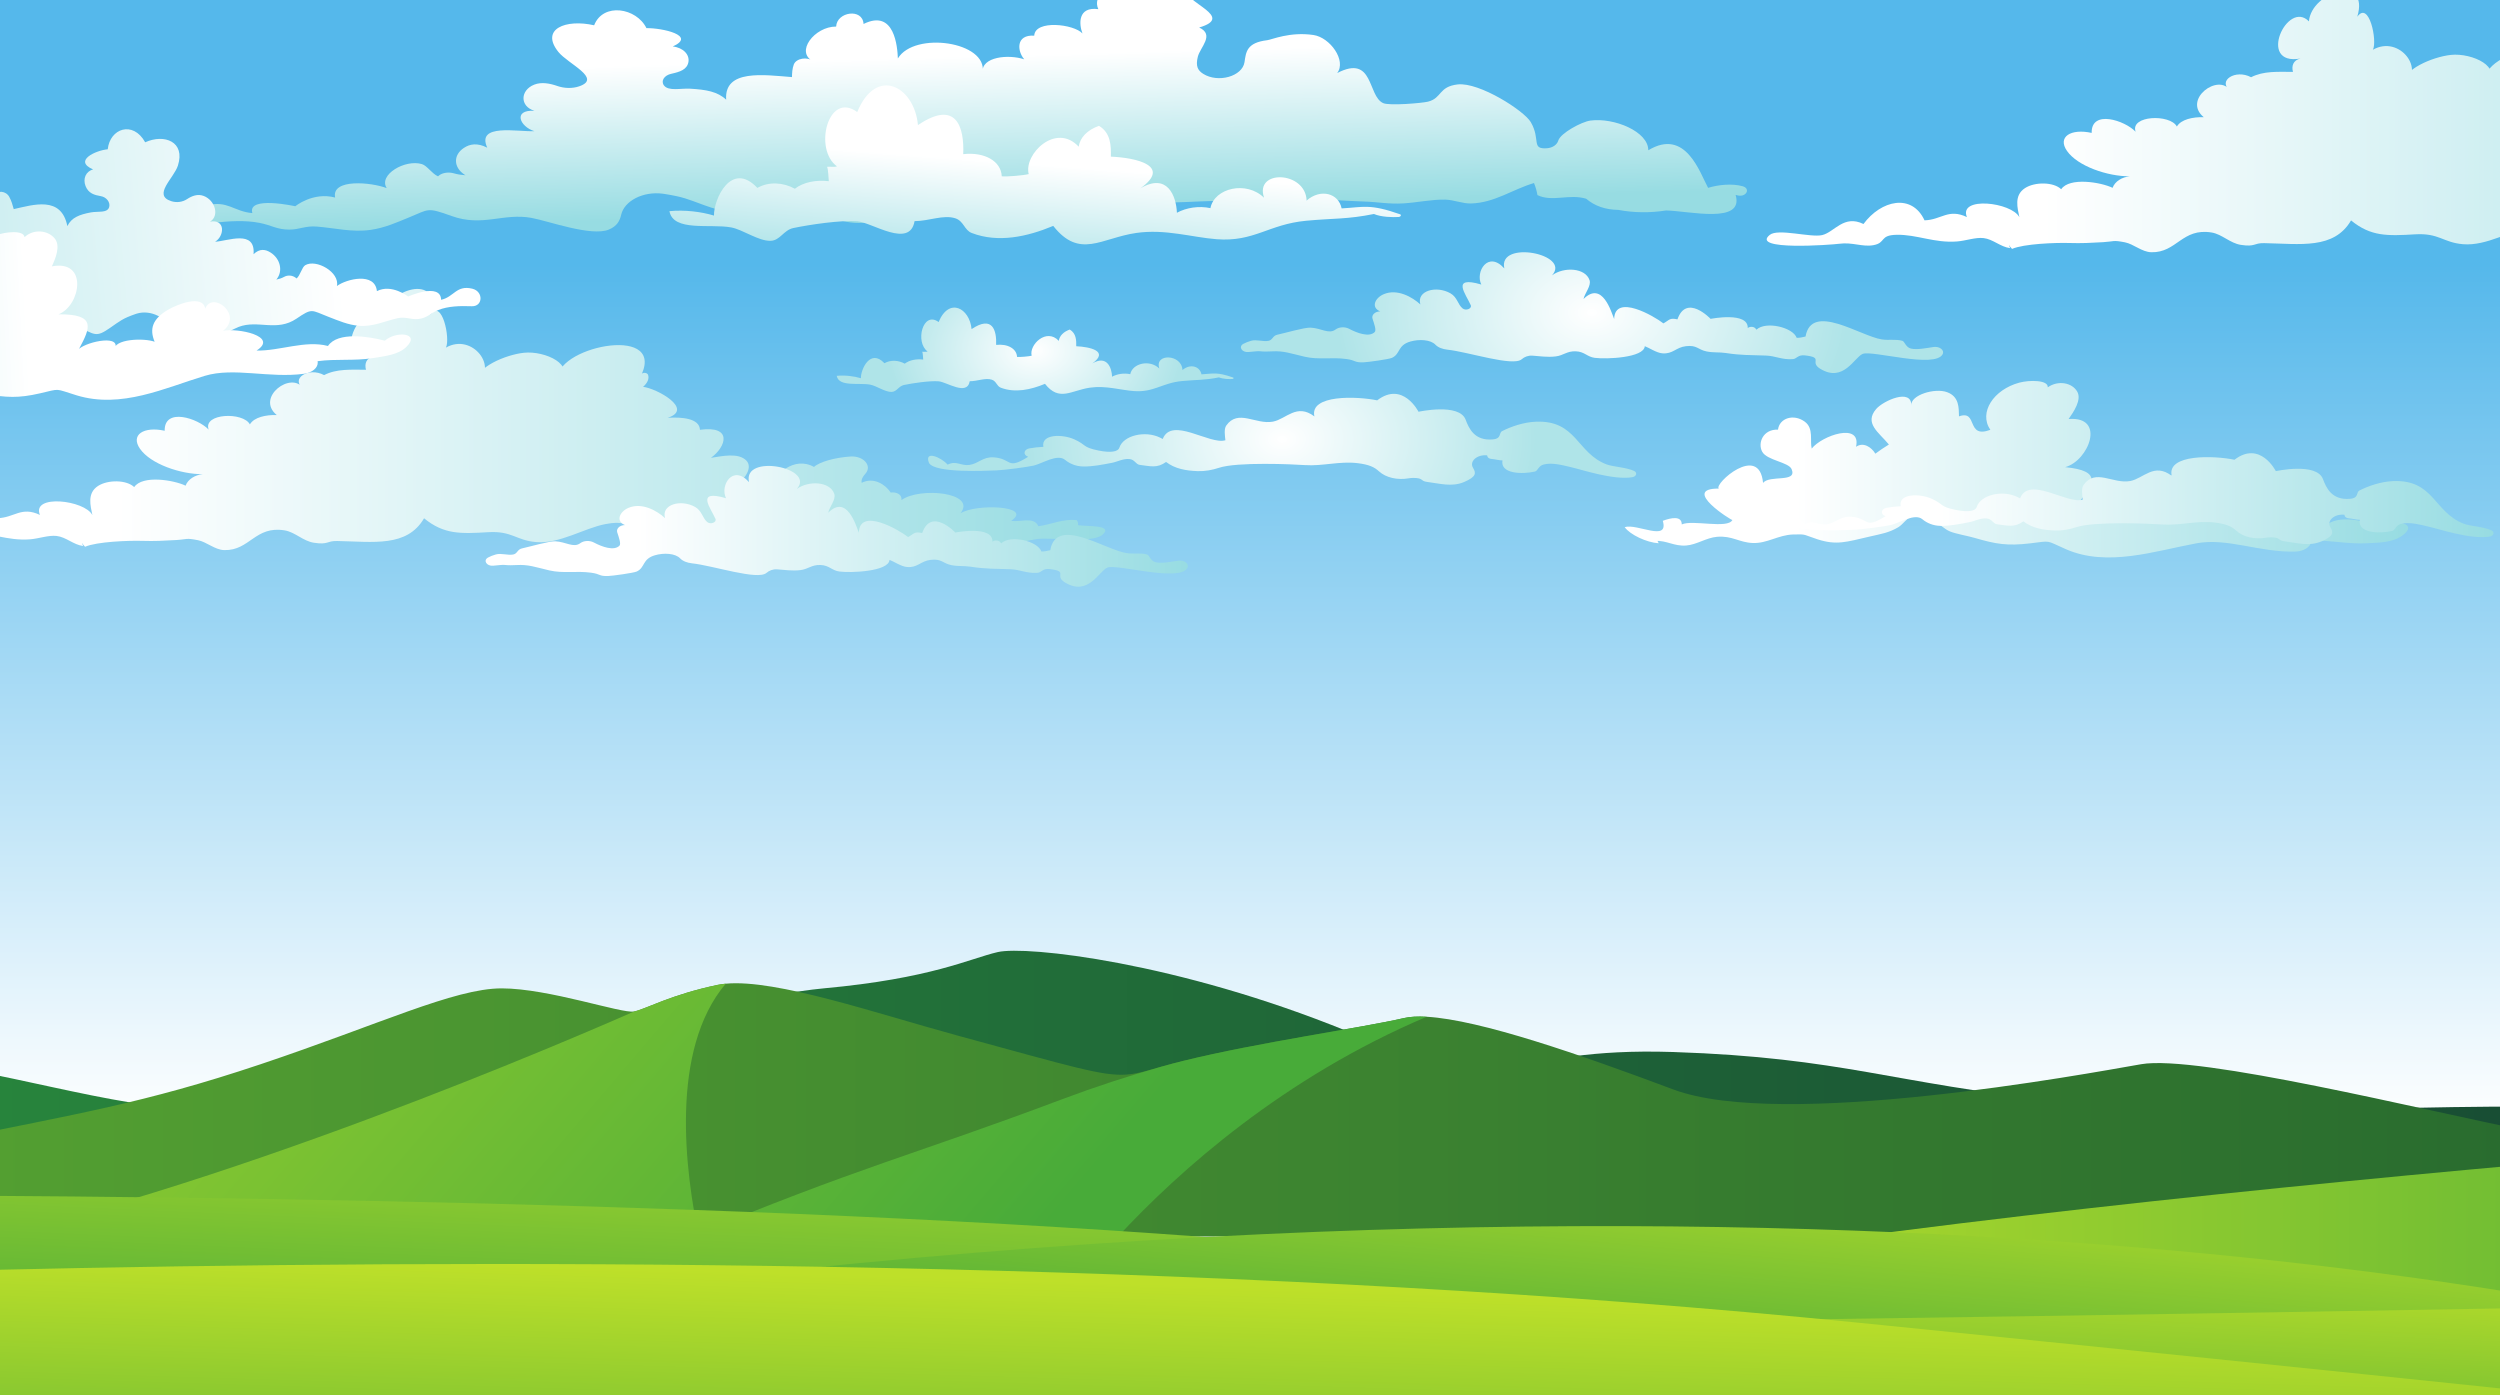 <?xml version="1.0" encoding="UTF-8" standalone="no"?>
<!-- Created with Inkscape (http://www.inkscape.org/) -->

<svg
   version="1.1"
   id="svg6829"
   width="5733.333"
   height="3200"
   viewBox="0 0 5733.333 3200"
   sodipodi:docname="background.svg"
   inkscape:version="1.2.2 (732a01da63, 2022-12-09)"
   xmlns:inkscape="http://www.inkscape.org/namespaces/inkscape"
   xmlns:sodipodi="http://sodipodi.sourceforge.net/DTD/sodipodi-0.dtd"
   xmlns="http://www.w3.org/2000/svg"
   xmlns:svg="http://www.w3.org/2000/svg">
  <rect x="0" y="0" width="5733.333" height="3200" fill="#333333" stroke="none"/>
  <defs
     id="defs6833">
    <linearGradient
       x1="0"
       y1="0"
       x2="1"
       y2="0"
       gradientUnits="userSpaceOnUse"
       gradientTransform="matrix(0,22127.7,22127.7,0,21500,225.801)"
       spreadMethod="pad"
       id="linearGradient6849">
      <stop
         style="stop-opacity:1;stop-color:#ffffff"
         offset="0"
         id="stop6841" />
      <stop
         style="stop-opacity:1;stop-color:#ffffff"
         offset="0.218"
         id="stop6843" />
      <stop
         style="stop-opacity:1;stop-color:#55b8eb"
         offset="0.838"
         id="stop6845" />
      <stop
         style="stop-opacity:1;stop-color:#55b8eb"
         offset="1"
         id="stop6847" />
    </linearGradient>
    <clipPath
       clipPathUnits="userSpaceOnUse"
       id="clipPath6859">
      <path
         d="m 0.043,4695 c 0,0 3814.877,728.8 4496.627,728.8 681.74,0 1415.93,-260.2 1678.14,-364.3 262.21,-104.2 1153.73,1041.1 1887.91,1041.1 734.19,0 2254.98,-728.8 3146.58,-702.8 891.5,26 5731.4,1743.9 6929.9,1900.1 1198.6,156.2 1618.1,468.5 1932.8,572.6 314.6,104.1 1992.8,-156.1 3880.7,-1249.3 1887.9,-1093.2 1730.6,-239.2 3618.5,-327.9 1887.9,-88.6 2453.3,-505.1 4242.1,-765.3 1788.7,-260.3 1998.5,-156.2 4410.8,-104.2 2412.4,52.1 2569.7,-156.1 3828.3,-364.3 1258.6,-208.3 2874.8,624.6 2874.8,624.6 l 72.7,63.7 V 3512.9 H 0.043 Z"
         id="path6857" />
    </clipPath>
    <linearGradient
       x1="0"
       y1="0"
       x2="1"
       y2="0"
       gradientUnits="userSpaceOnUse"
       gradientTransform="matrix(42999.9,0,0,-42999.9,0.044,5702.3)"
       spreadMethod="pad"
       id="linearGradient6865">
      <stop
         style="stop-opacity:1;stop-color:#2c953f"
         offset="0"
         id="stop6861" />
      <stop
         style="stop-opacity:1;stop-color:#154232"
         offset="1"
         id="stop6863" />
    </linearGradient>
    <clipPath
       clipPathUnits="userSpaceOnUse"
       id="clipPath6875">
      <path
         d="M 43000,4695.1 V 3512.9 l -21597.1,-138.4 -4641.9,-29.7 -150.2,-1 -6003.6,-38.5 L 0,3237.4 v 2238.5 c 0,0 2136.79,-327.5 3500.23,-1145.3 1363.56,-817.7 3513.67,156.2 4929.61,572.7 1415.95,416.4 2150.16,572.6 3461.16,1197.3 1311.1,624.7 2150.1,1197.3 2674.5,1197.3 524.1,0 1339.1,-403.9 1471.5,-364.9 0.1,0.2 0.2,0.2 0.2,0.2 131.7,39.4 402.1,263.5 926.5,419.8 28,8.2 57.9,14.5 89.6,18.7 561.3,75.1 1676.5,-471.4 2585,-823.4 1261.9,-488.9 1597,-637.5 1861.8,-611.3 166.5,16.5 305.3,102.1 629.2,215.6 839.1,294.3 1980.7,520.6 2452.7,676.8 67.6,22.4 152.4,28.3 251.7,20.4 593.7,-47.8 1704,-596.9 2737.5,-1147.6 1206.1,-642.8 4562.4,242.2 5191.7,398.4 629.3,156.1 3146.5,-728.8 4247.8,-1041.2 1101.4,-312.3 5989.3,-364.3 5989.3,-364.3 z"
         id="path6873" />
    </clipPath>
    <linearGradient
       x1="0"
       y1="0"
       x2="1"
       y2="0"
       gradientUnits="userSpaceOnUse"
       gradientTransform="matrix(43000,0,0,-43000,0,5308)"
       spreadMethod="pad"
       id="linearGradient6881">
      <stop
         style="stop-opacity:1;stop-color:#60af32"
         offset="0"
         id="stop6877" />
      <stop
         style="stop-opacity:1;stop-color:#20612e"
         offset="1"
         id="stop6879" />
    </linearGradient>
    <clipPath
       clipPathUnits="userSpaceOnUse"
       id="clipPath6891">
      <path
         d="m 16761,3344.8 -6153.8,-39.5 c -193.5,120.4 -2036.58,-47 -1772.03,40.3 3233.93,1066.5 7170.43,3570.2 7201.83,3587.4 0.1,0.2 0.2,0.2 0.2,0.2 131.7,39.4 402.1,263.5 926.5,419.8 28,8.2 57.9,14.5 89.6,18.7 -623.2,-1048 -452.6,-2963.4 -292.3,-4026.9 z"
         id="path6889" />
    </clipPath>
    <linearGradient
       x1="0"
       y1="0"
       x2="1"
       y2="0"
       gradientUnits="userSpaceOnUse"
       gradientTransform="matrix(15718.5,-9292.39,-9292.39,-15718.5,3711.01,10801.4)"
       spreadMethod="pad"
       id="linearGradient6897">
      <stop
         style="stop-opacity:1;stop-color:#bee029"
         offset="0"
         id="stop6893" />
      <stop
         style="stop-opacity:1;stop-color:#48ab39"
         offset="1"
         id="stop6895" />
    </linearGradient>
    <clipPath
       clipPathUnits="userSpaceOnUse"
       id="clipPath6907">
      <path
         d="m 42999.9,5197.5 c 0,0 -11809.5,-1126.2 -17211,-2687.9 7341.9,0 17211,-747.5 17211,-747.5 z"
         id="path6905" />
    </clipPath>
    <linearGradient
       x1="0"
       y1="0"
       x2="1"
       y2="0"
       gradientUnits="userSpaceOnUse"
       gradientTransform="matrix(17211.1,0,0,-17211.1,25788.9,3479.8)"
       spreadMethod="pad"
       id="linearGradient6913">
      <stop
         style="stop-opacity:1;stop-color:#bee029"
         offset="0"
         id="stop6909" />
      <stop
         style="stop-opacity:1;stop-color:#48ab39"
         offset="1"
         id="stop6911" />
    </linearGradient>
    <clipPath
       clipPathUnits="userSpaceOnUse"
       id="clipPath6923">
      <path
         d="M 24833.7,6849.8 C 23248.4,5893.3 22092.5,4430.7 21402.9,3374.5 l -4641.9,-29.7 -150.2,-1 c 1952.1,1153.6 2505.8,1310.8 4174.6,2203.1 360.1,192.6 730.4,365.8 1109.8,517.5 66.6,26.6 143,56.3 234.1,88.2 839.1,294.3 1980.7,520.6 2452.7,676.8 67.6,22.4 152.4,28.3 251.7,20.4 z"
         id="path6921" />
    </clipPath>
    <linearGradient
       x1="0"
       y1="0"
       x2="1"
       y2="0"
       gradientUnits="userSpaceOnUse"
       gradientTransform="matrix(15757.7,-9315.56,-9315.56,-15757.7,5585.52,14045.2)"
       spreadMethod="pad"
       id="linearGradient6929">
      <stop
         style="stop-opacity:1;stop-color:#bee029"
         offset="0"
         id="stop6925" />
      <stop
         style="stop-opacity:1;stop-color:#48ab39"
         offset="1"
         id="stop6927" />
    </linearGradient>
    <clipPath
       clipPathUnits="userSpaceOnUse"
       id="clipPath6939">
      <path
         d="M 0.043,3948.1 C 0.043,3948.1 19731.3,4576.9 28056.4,2440.5 9740.87,2440.5 0.043,2755.2 0.043,2755.2 Z"
         id="path6937" />
    </clipPath>
    <linearGradient
       x1="0"
       y1="0"
       x2="1"
       y2="0"
       gradientUnits="userSpaceOnUse"
       gradientTransform="matrix(-322.443,-5527.6,-5527.6,322.443,14223.9,6549.1)"
       spreadMethod="pad"
       id="linearGradient6945">
      <stop
         style="stop-opacity:1;stop-color:#bee029"
         offset="0"
         id="stop6941" />
      <stop
         style="stop-opacity:1;stop-color:#48ab39"
         offset="1"
         id="stop6943" />
    </linearGradient>
    <clipPath
       clipPathUnits="userSpaceOnUse"
       id="clipPath6955">
      <path
         d="m 40295.2,1473.7 c 0,0 -8318.9,3628.4 -23160,1281.5 13856.8,-1281.5 23160,-1281.5 23160,-1281.5 z"
         id="path6953" />
    </clipPath>
    <linearGradient
       x1="0"
       y1="0"
       x2="1"
       y2="0"
       gradientUnits="userSpaceOnUse"
       gradientTransform="matrix(-600.271,-4663.64,-4663.64,600.271,29110.7,5187.3)"
       spreadMethod="pad"
       id="linearGradient6961">
      <stop
         style="stop-opacity:1;stop-color:#bee029"
         offset="0"
         id="stop6957" />
      <stop
         style="stop-opacity:1;stop-color:#48ab39"
         offset="1"
         id="stop6959" />
    </linearGradient>
    <clipPath
       clipPathUnits="userSpaceOnUse"
       id="clipPath6971">
      <path
         d="m 42999.9,2416 c 0,0 -26756.2,-808.3 -32629.7,-346.4 C 4496.67,2531.5 0.043,4090.6 0.043,4090.6 V 0 H 42999.9 Z"
         id="path6969" />
    </clipPath>
    <linearGradient
       x1="0"
       y1="0"
       x2="1"
       y2="0"
       gradientUnits="userSpaceOnUse"
       gradientTransform="matrix(-276.436,-4238.69,-4238.69,276.436,21623.9,3945.6)"
       spreadMethod="pad"
       id="linearGradient6977">
      <stop
         style="stop-opacity:1;stop-color:#bee029"
         offset="0"
         id="stop6973" />
      <stop
         style="stop-opacity:1;stop-color:#48ab39"
         offset="1"
         id="stop6975" />
    </linearGradient>
    <clipPath
       clipPathUnits="userSpaceOnUse"
       id="clipPath6987">
      <path
         d="M 0.043,0 V 2334.3 C 0.043,2334.3 16483.4,3903.1 29616.4,2022 41397.2,334.602 42999.9,0 42999.9,0 Z"
         id="path6985" />
    </clipPath>
    <linearGradient
       x1="0"
       y1="0"
       x2="1"
       y2="0"
       gradientUnits="userSpaceOnUse"
       gradientTransform="matrix(-241.379,-5241.38,-5241.38,241.379,21568.2,2649.1)"
       spreadMethod="pad"
       id="linearGradient6993">
      <stop
         style="stop-opacity:1;stop-color:#bee029"
         offset="0"
         id="stop6989" />
      <stop
         style="stop-opacity:1;stop-color:#48ab39"
         offset="1"
         id="stop6991" />
    </linearGradient>
    <clipPath
       clipPathUnits="userSpaceOnUse"
       id="clipPath7003">
      <path
         d="m 19310.7,15587.7 c 71.5,-159.1 622.3,-120.4 747.4,-114.1 80.6,4 344.8,52.1 416.4,76.7 90.8,31.2 261.5,189.4 345.2,89.6 50.8,-60.5 120.8,-102.6 199.7,-104.6 108,-2.6 212.5,28.5 318.3,57 63.7,17.2 122.5,68 194.9,60.4 61.5,-6.5 71.1,-84.6 116.4,-92.3 118.2,-20.1 192.4,-56.7 291.9,46.2 97.8,-107.3 221.2,-138.7 352.6,-144.7 81.2,-3.7 160.6,17.8 234.1,52.4 203.4,96 822.3,55.8 955.8,42.8 195.1,-18.9 382.9,64.5 580.9,31.1 131.6,-22.3 189.9,-63.9 240.7,-130.3 75.7,-99.2 203.3,-139.3 324.6,-110.3 18.6,4.5 36.6,7.1 53.8,7.2 118.8,0.1 77.5,-49.7 155.2,-63.2 140.6,-24.5 274.5,-85.4 413.8,0.7 132.6,81.9 130.6,139.5 96,220.5 -43.9,102.5 42.9,213.4 153.4,198.5 l 2.4,-0.3 c 1,-3.9 1.7,-7.7 2.2,-11.5 2.8,-23.6 20.6,-41.8 44.2,-44.6 43.4,-5 88.6,-24.6 124.4,-23.5 -27.6,-212.5 217.3,-222.4 359.2,-176.3 33.7,11 38.3,88 95.9,110.6 96,37.8 219.9,-13.8 303.5,-40.7 122.4,-39.4 472.7,-208.4 681.8,-159.1 47.3,11.1 59.6,73.1 19,99.9 -85.2,56.1 -234.2,64.5 -303.5,101.9 -335.9,181.4 -330.9,703.1 -789.1,674.1 -134.7,-8.5 -272.5,-77.4 -370.6,-148.2 -40,-28.9 -2.8,-118.3 -103.7,-131 -205.6,-26.1 -265.8,177.4 -302,312.9 -70.8,264.6 -522.6,123.6 -522.6,123.6 0,0 -173.9,490 -458.9,179.9 -223.7,66.2 -752.3,93.7 -696.7,-253.6 -196.5,212.5 -313.1,-42.9 -460.6,-82.3 -191.2,-51.1 -387,205.1 -518.6,-63.4 -26.5,-54.2 -12.9,-171.1 -8.6,-230.3 -172.8,-77.7 -596.6,380.7 -695.8,19.7 -9.8,7.6 -19.8,14.9 -29.9,22 -164.6,114.9 -407.9,35.8 -451.6,-160.1 -14.4,-64.4 -99.2,-82.2 -230.6,-44.1 -182.5,52.7 -128,85.7 -270.3,177.3 -127.9,82.4 -370.2,87.4 -342.3,-118.8 -53,-3.4 -104.6,-11.6 -155,-24.5 -63.6,-16.4 -73.9,-102 -15.3,-131.5 l 1.9,-0.9 c -242.5,-215.8 -176.3,-29.2 -382.8,-9.2 -120.1,11.6 -168.7,-98.8 -267.7,-119.2 -98,-20.3 -144.9,73.9 -243.8,4.2 -75.3,122.1 -266.2,230.2 -205.6,23.4 z"
         id="path7001" />
    </clipPath>
    <radialGradient
       fx="0"
       fy="0"
       cx="0"
       cy="0"
       r="1"
       gradientUnits="userSpaceOnUse"
       gradientTransform="matrix(2824.77,0,0,-2824.77,23229,15964.8)"
       spreadMethod="pad"
       id="radialGradient7009">
      <stop
         style="stop-opacity:1;stop-color:#ffffff"
         offset="0"
         id="stop7005" />
      <stop
         style="stop-opacity:1;stop-color:#afe4e8"
         offset="1"
         id="stop7007" />
    </radialGradient>
    <clipPath
       clipPathUnits="userSpaceOnUse"
       id="clipPath7019">
      <path
         d="m 27409,14323.2 c -134.5,11.8 -317.9,135 -377.7,254.4 138.2,62.1 493.3,-239.7 423,100.2 93.1,49.3 210.7,83.3 210.6,-57.4 115.7,79.4 511.1,-75.3 562.1,70.4 -4.6,-13.2 -579.2,500.3 -151,495.5 -58.6,69.6 449.7,723.8 491.1,90.1 75.6,130.8 382.2,-4.2 317.3,216.5 -33,111.8 -273.1,137.5 -326.3,274.6 -53.3,137.4 9.2,358.4 175.1,349.4 15.4,181.5 173.6,255.2 297.9,124.6 101.1,-106.1 53.6,-300.9 76.3,-423.8 112,205.1 553.1,423.2 491.9,28.3 80.7,79.6 171.3,-5 214.3,-108.7 40.2,43.6 99.4,100.7 150.4,144.6 -109.8,189.6 -278.1,334.7 -140.7,561.5 78.7,130 395.3,332.4 389.1,54.1 -10.4,165.6 261.8,282.7 398.8,210 133.8,-71 128.3,-245.6 130.9,-381.2 215.1,109.6 73.6,-358.4 347.8,-212.5 -132.3,274.7 37.2,635.5 321.2,744.6 115.9,44.6 324.9,42.3 315.8,-73.8 115.1,115.6 271.4,75.3 328.3,-69.7 49.9,-127.1 -39.7,-317 -96.7,-430.7 417.3,48.8 225.1,-658.7 -38.4,-759.6 418.2,-57.8 316.2,-264.7 143.6,-572.7 117.3,105.9 518.1,157.1 383.2,-79.6 15.9,181.6 359.6,143.7 462.9,65.4 -28.7,211.4 30.2,359.4 220.4,476.4 113.7,69.9 419.5,188.1 412.5,-42.1 122.1,271.1 406.6,-164.5 142.7,-376.8 166.7,25.8 604,-176.6 322.5,-362.5 250.9,-46.6 559.7,85.2 794.7,-46.4 141.3,211.3 470.4,81.5 636.8,-11.4 142.9,136.2 414.7,65.2 221.1,-132.6 -107.7,-110 -257.6,-108.7 -394.1,-119.1 -209.5,-16.1 -405.2,52.3 -613.8,42.6 0.6,-4.8 0.3,-10.6 -0.4,-17.1 -10.2,-88.7 -87.6,-153.3 -176.8,-156.8 -395.4,-15.5 -754.1,220.9 -1095.8,131.2 -464.5,-122 -992.2,-380.1 -1451.2,-93.1 -233.6,146 -154.1,132.5 -398.5,91.6 -249.5,-41.8 -377.2,-12.7 -613.6,86.3 -74,30.9 -206.5,63.3 -271.3,100.3 -130.6,74.5 -208.4,318 -420.8,240 -61.6,-22.6 -103.6,-127.1 -155.1,-171.1 -104.3,-88.8 -192.4,-106.5 -315.3,-147 -267,-88 -369.9,-141.2 -582.8,-44 -156.1,71.3 -116.4,83.3 -270.3,75.9 -166.1,-8 -287.5,-143.6 -447.8,-134.6 -151.2,8.4 -229.8,118.6 -397.2,97.8 -119.2,-14.8 -225.2,-124.8 -341.8,-137.4 -134.8,-14.6 -217.6,82.9 -343.9,72.8 -7.5,50.5 -8.6,101.2 39,-37.4 z"
         id="path7017" />
    </clipPath>
    <linearGradient
       x1="0"
       y1="0"
       x2="1"
       y2="0"
       gradientUnits="userSpaceOnUse"
       gradientTransform="matrix(8696.46,0,0,-8696.46,27031.3,15492.3)"
       spreadMethod="pad"
       id="linearGradient7027">
      <stop
         style="stop-opacity:1;stop-color:#ffffff"
         offset="0"
         id="stop7021" />
      <stop
         style="stop-opacity:1;stop-color:#ffffff"
         offset="0.218"
         id="stop7023" />
      <stop
         style="stop-opacity:1;stop-color:#97dce2"
         offset="1"
         id="stop7025" />
    </linearGradient>
    <clipPath
       clipPathUnits="userSpaceOnUse"
       id="clipPath7037">
      <path
         d="m 9920.84,14280 c -108.2,19.8 -189.23,141.9 -295.05,158.8 -90.5,14.4 -194.4,-42.3 -295.06,-53.4 -249.68,-27.8 -445.73,111.9 -669.73,105.3 -193.46,-5.6 -114.5,-126.6 -257.67,-163.8 -121.89,-31.7 -232.74,50.9 -380.37,22.2 -83.9,-16.4 -988.76,-112.5 -770.12,140 92.39,106.7 453.97,-46 581.94,-3 136.69,46 239.53,327.7 458.52,175 194.35,374.8 536.43,489.8 677.57,57.8 188.67,8.4 262.71,191.4 470.31,51.7 -95.55,332.3 497.91,234.7 582.52,-2.8 -20,143.3 -62.75,344.2 62.4,459.8 109.8,101.4 317.9,98.2 401.5,-17.8 92.3,193.5 439.4,112 570.7,22.4 25,100.2 105.1,171.1 191.2,181.2 -247.8,-1 -579.9,160.5 -697.6,401.5 -107.9,220.8 41.1,356.5 274.1,284.1 -5.9,373.4 368.7,196.6 487.9,18.5 -64.5,259.4 383.4,282.7 457.8,81.9 46.7,114.7 179.8,152.4 298.1,147.7 -239.2,280.3 167.9,703.8 294.6,418.2 -147.4,154 57.5,345.5 231,212.2 140.6,102.9 299.6,84.4 465.1,84.5 -17.8,89.4 0.5,185.1 83.7,211.1 -489.8,-123.5 -145.2,938.3 93.1,586.1 30,478.6 679.5,748 536.8,72.9 131.2,261.2 224.5,-383.7 173.6,-520.7 298.5,241.9 593.3,-334.6 332.9,-551.1 -5.1,241.1 330.9,438 531.2,469.5 239.7,37.7 589.8,-205.1 380.8,-438.1 -68.4,513.2 1170.6,897.7 930.8,108.2 0.1,0.2 0.3,0.4 0.4,0.5 20.3,24.2 60.1,12 67.5,-18.7 15.7,-64.4 -9.1,-131.6 -55.1,-189.5 153.1,-25.7 569.3,-352.9 273.2,-488.7 157.8,14.4 353.7,-8.8 357.7,-189.5 367.5,71.3 290.6,-271.3 121.9,-442.3 124.1,26.5 303.8,85 392.4,-41.7 74.1,-106 -12.9,-289.8 -96.2,-361.3 130.6,33.1 243.1,-41.5 362,-61.8 45.4,195.1 263.8,498.8 486.1,320.8 62.4,83.4 238.8,149 404.1,164.8 146,14.1 244.9,-148.1 166.1,-271.9 -27.8,-43.6 -47.7,-89 -41.4,-143.5 134.2,97.6 266.9,-30.2 322.3,-153.7 0,0 0,0 0,0 52.1,10.9 103.7,-17.9 115.8,-69.6 3.6,-15.7 5.5,-32.1 4,-49.4 193.7,207.9 841.3,126.5 654.3,-209.2 168.8,157.3 814.7,121.6 563.5,-116.9 104,-27.7 251.8,73.4 301.4,-86.3 140.9,26.7 280.4,122.9 427.5,95.3 11.6,-25.1 15.8,-51.5 12.6,-79 114.1,-22.3 393.8,6 272.9,-149.4 -110.1,-141.4 -578.9,-37.1 -728.4,-69.3 -206.6,-44.6 -353.9,-134.8 -585.2,-130.4 -202.7,3.8 -328.5,76.3 -499,114 -180.4,39.9 -390.3,22 -578.3,50.7 -241,36.8 -268.8,-6.3 -457.4,-97.1 -509.1,-245.2 -859,173.2 -1369.4,122 -312.3,-31.4 -574,30.6 -876,110 -212.5,55.9 -227.6,121 -425.7,66.6 -237.4,-65.2 -507.7,-315.1 -769.5,-283.3 -223,27 -264.2,178.6 -531.9,155.8 -306.7,-26.1 -490.5,-36.3 -710.6,219.7 -189.7,-461.7 -563.4,-369.3 -964.9,-358.8 -118.7,3.1 -94.5,-63 -258.4,-27.3 -119.1,26 -209,168.2 -323.4,195 -329.6,77.2 -386.4,-320.5 -670.4,-311.3 -104.6,3.4 -196.5,129.8 -292.3,156.4 -140,38.9 -116.2,13 -242.4,2.4 -134.6,-11.3 -237.6,-19 -375.7,-13 -153.1,6.7 -505,-12.4 -635.28,-93.2 -32.69,46.5 -46.84,99.8 -21.38,12.2 z"
         id="path7035" />
    </clipPath>
    <linearGradient
       x1="0"
       y1="0"
       x2="1"
       y2="0"
       gradientUnits="userSpaceOnUse"
       gradientTransform="matrix(14047.3,0,0,-14047.3,7218.86,16276.3)"
       spreadMethod="pad"
       id="linearGradient7045">
      <stop
         style="stop-opacity:1;stop-color:#ffffff"
         offset="0"
         id="stop7039" />
      <stop
         style="stop-opacity:1;stop-color:#ffffff"
         offset="0.218"
         id="stop7041" />
      <stop
         style="stop-opacity:1;stop-color:#97dce2"
         offset="1"
         id="stop7043" />
    </linearGradient>
    <clipPath
       clipPathUnits="userSpaceOnUse"
       id="clipPath7055">
      <path
         d="m 22528.2,16941.8 c -162.6,-46.7 -241.7,-35.5 -409.2,-58 -225.1,-30.4 -312.4,-183 -538.2,-158.1 -149.6,16.6 -309.1,89.5 -484,53.7 -210.4,-43.1 -340.9,-226.8 -499.9,60.5 -157.3,-93.2 -331.5,-147.7 -490.7,-60.9 -45.3,24.7 -48.1,102.9 -99.5,126.2 -71.9,32.5 -157.9,-24.1 -245,-24.6 -28.8,-237.3 -254.8,-11.5 -345.1,-1.1 -98.3,11.3 -287.2,-28.8 -385.1,-58 -58.6,-17.5 -79.2,-106.8 -136.6,-109.4 -73.2,-3.3 -166.7,95.8 -237.4,114.6 -125.7,33.6 -349.6,-39.5 -372.1,139.3 91.2,13 191.7,-4.8 268.2,-37.7 -1.8,141.6 105,473.4 261.4,236.8 68.4,56 154.8,48.2 225.8,-7 52.5,58 129.3,77.2 204.4,64.5 -2.6,31 -2.6,96.8 -10.4,123.3 17.1,2.7 44,-4.2 59.5,3.8 -142.5,146.7 -53,648.2 122,465.3 115.9,398 344.8,219 365.9,-111.7 235,225.3 279.3,-25.5 272.6,-249 129,20.7 228.3,-60.7 232.1,-189.8 32.8,-4.6 131.7,7.9 162.2,18.9 -30.8,170.8 164.2,445.1 301.4,234.5 6.9,77.9 51.6,143.8 121.9,179 71.9,-61.6 73,-171.4 71.6,-263.8 152,-9.5 368.4,-77.5 178.3,-271.5 160.6,136.2 215.7,-64.1 219.5,-209.4 57.4,44.6 132.8,60.6 201.8,39.8 23.8,172.5 217,237.2 323.1,88.8 -59.1,245 249.6,230.2 256.3,-23.4 85.4,104.4 192.5,61.7 211,-67.8 130.8,10 167.9,41.8 351.8,-50.3 10.2,-5.1 3.3,-22.2 -8.2,-23.2 -38.1,-3.3 -105.1,-1.2 -149.4,25.7 z"
         id="path7053" />
    </clipPath>
    <radialGradient
       fx="0"
       fy="0"
       cx="0"
       cy="0"
       r="1"
       gradientUnits="userSpaceOnUse"
       gradientTransform="matrix(1630.17,0,0,-1630.17,20488.1,17362.4)"
       spreadMethod="pad"
       id="radialGradient7061">
      <stop
         style="stop-opacity:1;stop-color:#ffffff"
         offset="0"
         id="stop7057" />
      <stop
         style="stop-opacity:1;stop-color:#afe4e8"
         offset="1"
         id="stop7059" />
    </radialGradient>
    <clipPath
       clipPathUnits="userSpaceOnUse"
       id="clipPath7071">
      <path
         d="m 22982.8,17353.9 c 43.1,-6.7 87.3,-5.6 130.8,-1.9 132.7,11.1 206.9,-31.5 365.9,-84.5 153.2,-51.1 300,-4.3 462.5,-36 111.7,-21.7 82.5,-56.8 189.3,-52.4 47,1.9 283.5,48.4 317.5,71 95.8,63.5 58.2,197.2 203,257 98.4,40.6 224.6,31.2 279,-49.9 29.4,-43.8 78.5,-69.7 130.6,-77.7 238.3,-36.7 730.9,-271.9 827.3,-151.3 29.1,36.4 71,60.7 117.4,56.4 85.5,-8 165.6,-28.2 259,-12.3 88,14.9 123.6,85.8 222.5,80.8 98.5,-4.9 126.2,-87.2 210.2,-103 130.4,-24.6 547,0 556.7,183 0.1,0.3 0.4,0.6 0.7,0.4 47,-23.7 128.1,-104.6 194.2,-112.4 117.7,-13.8 148.5,93.7 261.6,112.8 124.4,21 132.4,-55.1 230.2,-83.2 75.5,-21.7 142.4,-9.1 211.4,-24.3 177,-38.8 266.6,-30.6 446.7,-40.5 109.4,-6.1 175.6,-68.7 299.3,-56.4 42.1,4.2 55.4,71.8 132.1,59.4 218,-35.2 45.2,-101.3 170.5,-210.9 258.8,-226 379.2,180.4 471.6,234 106.4,61.8 801.2,-235 887.6,-5 23.9,63.6 -34.5,128.3 -100.8,114.1 -85.6,-18.3 -180.7,-46.1 -247.6,-26.2 -61.3,18.2 -72.3,113.5 -98.5,123.9 -75.1,29.7 -146.1,4.1 -229.3,22.3 -237.1,51.9 -779.1,588.5 -845.4,45.6 0,-0.2 -0.1,-0.4 -0.3,-0.4 -32.4,-11 -65.6,-21.9 -97.5,-20.6 -0.2,0 -0.4,0.2 -0.5,0.4 -41.8,165.7 -342.1,267.5 -446,129 -0.3,-0.3 -0.7,-0.3 -0.8,0.1 -3.7,7.2 -7.8,14.2 -12.1,21 -19.2,29.6 -62.1,31.1 -84.3,3.8 v 0 c 6.6,263.1 -408.9,145.9 -412.2,145 -0.1,0 0,0 0,0 -2.1,3.2 -267.8,400.2 -367.9,-7.2 0,-0.3 -0.4,-0.5 -0.6,-0.4 -89,27 -86.4,-9.1 -155.1,-63.6 -0.2,-0.2 -0.4,-0.2 -0.6,0 -101.5,113.9 -537.4,473.5 -546.4,72 0,-0.5 -0.7,-0.9 -0.8,-0.4 -30.7,105.3 -130.5,606 -338.1,314.9 -0.3,-0.5 -1.1,-0.3 -1,0.3 13.7,87.8 87.2,207.5 66.9,294.4 -46.2,197.4 -284.1,214.6 -415.3,78.3 -0.4,-0.4 -0.9,0 -0.6,0.5 214,335 -601.8,561.5 -530.5,109.3 0.1,-0.6 -0.6,-0.8 -0.9,-0.3 -179.5,282.9 -323.7,-55.7 -254.7,-255 0.2,-0.4 -0.3,-0.7 -0.7,-0.5 -343.5,143.1 -167.1,-156.9 -116.2,-326.5 16.1,-53.7 -53.6,-93.5 -90.4,-51.2 -53.7,61.7 -58,176.3 -134.6,238.4 -158.5,128.5 -378.6,40 -334.4,-174 0.1,-0.5 -0.5,-0.8 -0.8,-0.4 -86.4,113.6 -255.4,253 -407,160 -96.3,-59.2 -144,-209.5 -37.3,-270.8 v 0 c -58.1,0.2 -98.9,-57.7 -86,-114.1 18.7,-82 45,-183.5 24.2,-212.4 -60.7,-84.6 -190.7,-18.5 -284.3,52.1 -45.4,34.3 -110.5,30.5 -149.5,-11 -75.2,-80 -158.8,21.3 -278.1,29.1 -67.4,4.4 -285.8,-86.6 -366.8,-111 -57.1,-17.2 -50.7,-84.7 -101.7,-97.7 -59.5,-15.1 -131.5,25.4 -191.1,1.2 -34.1,-13.8 -62.4,-29.7 -86.4,-48.6 -57.3,-45.2 -16.1,-138 56.3,-128.9 58,7.3 105.4,16 128.1,12.4 z"
         id="path7069" />
    </clipPath>
    <radialGradient
       fx="0"
       fy="0"
       cx="0"
       cy="0"
       r="1"
       gradientUnits="userSpaceOnUse"
       gradientTransform="matrix(2836.96,0,0,-2836.96,26668.6,17963.3)"
       spreadMethod="pad"
       id="radialGradient7077">
      <stop
         style="stop-opacity:1;stop-color:#ffffff"
         offset="0"
         id="stop7073" />
      <stop
         style="stop-opacity:1;stop-color:#afe4e8"
         offset="1"
         id="stop7075" />
    </radialGradient>
    <clipPath
       clipPathUnits="userSpaceOnUse"
       id="clipPath7087">
      <path
         d="m 22009.3,23067.6 c -89.1,20.4 -377.6,364.4 -487.8,-2.4 -220,100.8 -401.7,-99.6 -332.5,-311.7 -230.5,44.9 -215.2,-240.1 -175.9,-383.8 -93.9,148.2 -526.4,220.3 -535.5,-34.3 -207.8,18.6 -188.8,-247.3 -110.8,-373.9 -175.1,83.7 -478.6,40.5 -462.4,-206.4 57.8,486.2 -757.1,653.7 -940.4,220.4 -4.7,175.2 -35,788.5 -380.8,544.2 -10.7,254.4 -297.1,192.5 -304.3,-40.8 -239.1,2 -460.9,-404.9 -253.5,-550 -0.5,0.7 -1,1.3 -1.5,1.9 -63.6,77.9 -188.6,47.1 -214.7,-49.9 -17.2,-64.1 -19.8,-134.2 -20.5,-199.7 -310.2,34.4 -754.4,128.9 -730.5,-356.8 -93.5,127 -221.7,159.4 -400.5,173.7 -104.9,8.3 -240.9,-43.3 -290.4,52.6 -36.9,71.5 4.6,159.1 81.5,182.8 94.6,29.3 174.9,65 190.4,184.3 15.3,117.6 -57.3,228.7 -173.9,246.8 267.5,171.1 -115.5,293.3 -292,289.3 -109.9,321.2 -480.7,409 -580.5,45 -313.6,102.5 -602,-57.9 -396.9,-420.6 107.7,-190.5 488.4,-416.9 231.2,-542.6 -76.4,-37.3 -166,-32.8 -242.1,4.9 -83.7,41.5 -176.3,66.8 -256.7,21.8 -155.3,-86.9 -163.8,-339.9 0.6,-412.8 -241.5,18.3 -161.4,-250.7 0.7,-322 -185.8,-12.3 -647.7,127.2 -523.2,-260.4 -111.4,80.6 -193.3,58.3 -259.4,-3.8 -120.1,-113 -114.8,-306.7 5,-419.9 4.2,-3.9 8.3,-7.9 12.5,-11.8 -48.6,5.6 -88.2,14 -126.9,30 -59.1,24.4 -128.2,12.3 -169.5,-36.4 -3.3,-3.9 -5.9,-7.5 -7.6,-10.7 -66.8,40.7 -121.3,167.7 -178.7,192.9 -185.5,81.2 -487.2,-168.4 -391,-379.1 -168.6,93.7 -616.1,154.8 -572.9,-148.4 -245.7,92.9 -442.3,-137.4 -442.3,-137.4 0,0 -535.1,169.6 -476.3,-107.9 -202.1,22.3 -280.6,208 -502.9,120.1 -0.9,-0.4 -1.9,-0.8 -3,-1.2 -154.2,-64.5 -88.1,-297.4 77.1,-271.7 174.5,27.2 348.4,42.4 508,-1.5 134.3,-37 193.2,-106.8 331.5,-106.5 114,0.3 176.1,62.6 304.1,48 201.4,-22.9 395.4,-94.3 598.9,-52 157.1,32.7 279.3,111.8 424.5,196.1 225.7,131 197.4,163.8 473.1,22.6 345.2,-176.7 574.2,52.1 887.6,-30.1 188.1,-49.3 662.8,-296.8 855.9,-185.1 93.6,54.1 123.6,140.3 138.6,233.9 35.2,220.2 243.1,374.1 462.4,333.4 6,-1.1 12.2,-2.4 18.6,-3.9 209.9,-48 252.9,-79.3 436.9,-175.6 240.8,-125.9 244.3,-80.7 472.8,85.1 138.1,100.2 -15.7,94.6 197,144.3 192.9,45.1 371.3,-139.7 515.8,-247 244.1,-181.2 369.8,-317.4 707.7,-244.5 34.6,47.5 78.1,84 130.6,109.7 90,-8.4 179.7,-5 268.9,10.2 188.5,27.4 497.2,90.2 657.2,194.3 80.4,52.3 72.3,208.8 197,221.4 175.5,17.9 154,-185.3 246.7,-269 49.6,-44.8 162.2,-101.1 226.7,-110.7 110.3,76.2 233.3,117.4 369,123.5 108.2,4.3 214.7,-6.3 319.3,-31.7 124.4,4.1 208.3,81 272.1,180.6 80.6,125.9 271.1,102 316.8,-40.3 19.8,-61.6 41.6,-107.8 67.7,-117.7 86.8,-32.9 89.1,34 191.6,33.7 236.8,-0.9 484.7,37.2 716.3,21.7 167.4,-11.3 329.8,-104.3 496.8,-94.2 124.5,7.5 247.8,115.8 386.4,117.7 182.8,2.5 383.8,-22.8 569.2,-31 161.2,-7.1 272.8,-43.4 438.9,-29.5 151,12.6 314.5,64.2 465,59.3 93.9,-3.1 193.9,-64.4 285.3,-60.7 262.9,10.8 460.8,222.5 699.4,322.5 17.8,-62.4 30.6,-125.9 38.2,-190.5 164.8,-113.4 352,24.1 540.8,-57 94.2,-114.6 212.8,-173.3 356,-176.2 174.1,-46.3 351.1,-49.3 530.9,-9.2 256.1,-6.7 868.2,-222.2 771.9,245.6 9.6,-3.7 18.4,-6.8 26.5,-9.2 91.7,-27.6 141.7,108.4 53.3,145.2 -116.9,48.6 -276.9,23.6 -385.3,-24.6 -90.8,234.7 -248,951.3 -663.8,593 1.2,295.6 -380.3,518.7 -642.4,468.9 -97.7,-18.5 -332.5,-198.8 -356.9,-316.6 -13.2,-63.6 -62.3,-114.5 -127,-120.6 -177.3,-16.9 -65.4,137.7 -178,412.7 -73.5,179.7 -571.5,633.6 -811.4,594.9 -212.9,-34.2 -172.7,-215.4 -328.9,-271.7 -64.7,-23.3 -427.9,-67.2 -497.4,-23.6 -177.1,111.3 -101.3,776.5 -511.3,474.9 105.5,194.1 -77.3,562.5 -264.4,601 -262.9,54.1 -460.1,-73.7 -512.1,-82.5 -228,-38.6 -235.4,-185.7 -251.8,-345.6 -23,-224.2 -292.3,-335.2 -459.7,-184.2 -59.4,53.6 -84.2,120.6 -58.9,267.3 26.3,153.2 190.7,347.2 15.2,463 402.1,168.2 -151.7,385.4 -163.3,605.5 -1.2,24.5 -121.4,88.2 -135.7,-1.8 z"
         id="path7085" />
    </clipPath>
    <linearGradient
       x1="0"
       y1="0"
       x2="1"
       y2="0"
       gradientUnits="userSpaceOnUse"
       gradientTransform="matrix(115.964,-3131.02,-3131.02,-115.964,19686.8,22694.3)"
       spreadMethod="pad"
       id="linearGradient7095">
      <stop
         style="stop-opacity:1;stop-color:#ffffff"
         offset="0"
         id="stop7089" />
      <stop
         style="stop-opacity:1;stop-color:#ffffff"
         offset="0.218"
         id="stop7091" />
      <stop
         style="stop-opacity:1;stop-color:#97dce2"
         offset="1"
         id="stop7093" />
    </linearGradient>
    <clipPath
       clipPathUnits="userSpaceOnUse"
       id="clipPath7105">
      <path
         d="m 28826.5,14650.3 c 71.5,-159.1 622.3,-120.4 747.4,-114.2 80.6,4.1 344.9,52.1 416.5,76.8 90.7,31.2 261.4,189.4 345.2,89.5 50.7,-60.5 120.7,-102.6 199.7,-104.5 107.9,-2.7 212.4,28.4 318.2,57 63.7,17.2 122.5,68 194.9,60.3 61.5,-6.4 71.2,-84.5 116.4,-92.2 118.2,-20.2 192.4,-56.7 291.9,46.2 97.8,-107.3 221.2,-138.8 352.7,-144.8 81.1,-3.7 160.5,17.8 234,52.5 203.5,96 822.3,55.7 955.9,42.8 195,-19 382.8,64.5 580.8,31.1 131.6,-22.3 189.9,-63.9 240.7,-130.4 75.8,-99.1 203.3,-139.2 324.6,-110.2 18.6,4.4 36.7,7.1 53.8,7.1 118.8,0.1 77.6,-49.6 155.2,-63.2 140.6,-24.5 274.6,-85.4 413.9,0.8 132.5,81.9 130.6,139.5 95.9,220.4 -43.9,102.5 42.9,213.5 153.4,198.6 l 2.4,-0.4 c 1,-3.8 1.7,-7.7 2.2,-11.4 2.8,-23.7 20.6,-41.9 44.3,-44.6 43.3,-5 88.5,-24.6 124.3,-23.6 -27.6,-212.4 217.4,-222.3 359.2,-176.2 33.7,11 38.4,88 95.9,110.6 96.1,37.7 219.9,-13.9 303.5,-40.8 122.4,-39.4 472.7,-208.4 681.8,-159.1 47.4,11.2 59.6,73.1 19,99.9 -85.2,56.2 -234.2,64.6 -303.4,102 -335.9,181.3 -331,703.1 -789.2,674.1 -134.7,-8.6 -272.5,-77.4 -370.5,-148.2 -40.1,-29 -2.9,-118.3 -103.8,-131.1 -205.6,-26.1 -265.8,177.4 -302,312.9 -70.8,264.6 -522.6,123.7 -522.6,123.7 0,0 -173.8,490 -458.9,179.9 -223.7,66.2 -752.3,93.7 -696.7,-253.7 -196.4,212.5 -313,-42.8 -460.6,-82.2 -191.2,-51.1 -387,205.1 -518.5,-63.5 -26.6,-54.1 -13,-171.1 -8.7,-230.3 -172.7,-77.6 -596.5,380.8 -695.8,19.8 -9.8,7.5 -19.7,14.9 -29.9,22 -164.6,114.9 -407.8,35.8 -451.6,-160.2 -14.3,-64.3 -99.2,-82.1 -230.6,-44.1 -182.5,52.8 -128,85.7 -270.3,177.4 -127.9,82.4 -370.2,87.3 -342.3,-118.8 -53,-3.5 -104.6,-11.6 -155,-24.6 -63.6,-16.3 -73.9,-102 -15.2,-131.5 l 1.8,-0.9 c -242.5,-215.7 -176.2,-29.1 -382.8,-9.1 -120.1,11.6 -168.7,-98.8 -267.7,-119.3 -98,-20.2 -144.9,73.9 -243.8,4.2 -75.2,122.2 -266.2,230.3 -205.6,23.5 z"
         id="path7103" />
    </clipPath>
    <linearGradient
       x1="0"
       y1="0"
       x2="1"
       y2="0"
       gradientUnits="userSpaceOnUse"
       gradientTransform="matrix(7859.91,0,0,-7859.91,28814.8,15027.3)"
       spreadMethod="pad"
       id="linearGradient7113">
      <stop
         style="stop-opacity:1;stop-color:#ffffff"
         offset="0"
         id="stop7107" />
      <stop
         style="stop-opacity:1;stop-color:#ffffff"
         offset="0.218"
         id="stop7109" />
      <stop
         style="stop-opacity:1;stop-color:#97dce2"
         offset="1"
         id="stop7111" />
    </linearGradient>
    <clipPath
       clipPathUnits="userSpaceOnUse"
       id="clipPath7123">
      <path
         d="m 31309.5,18981.4 c -108.2,19.7 -189.3,141.9 -295.1,158.8 -90.5,14.4 -194.4,-42.3 -295,-53.5 -249.7,-27.7 -445.8,112 -669.8,105.4 -193.4,-5.7 -114.5,-126.6 -257.6,-163.8 -121.9,-31.7 -232.8,50.9 -380.4,22.1 -83.9,-16.3 -988.8,-112.4 -770.1,140.1 92.4,106.7 453.9,-46.1 581.9,-3 136.7,46 239.5,327.7 458.5,175 194.4,374.8 536.4,489.8 677.6,57.8 188.7,8.4 262.7,191.4 470.3,51.7 -95.5,332.3 497.9,234.7 582.5,-2.8 -20,143.3 -62.7,344.2 62.4,459.8 109.8,101.4 317.9,98.2 401.6,-17.8 92.2,193.5 439.3,112 570.6,22.3 25,100.3 105.2,171.2 191.2,181.3 -247.8,-1 -579.9,160.5 -697.6,401.5 -107.9,220.8 41.1,356.6 274.2,284.1 -6,373.4 368.6,196.6 487.8,18.5 -64.4,259.4 383.4,282.7 457.8,81.9 46.7,114.7 179.8,152.4 298.1,147.7 -239.2,280.3 167.9,703.8 294.6,418.2 -147.4,154 57.5,345.5 231.1,212.2 140.5,102.8 299.6,84.4 465,84.5 -17.8,89.4 0.5,185.1 83.7,211 -489.8,-123.4 -145.2,938.4 93.1,586.2 30,478.6 679.5,748 536.8,72.9 131.3,261.2 224.6,-383.7 173.6,-520.7 298.6,241.9 593.4,-334.6 332.9,-551.1 -5.1,241.1 330.9,438 531.2,469.5 239.7,37.7 589.8,-205.1 380.8,-438.2 -68.4,513.3 1170.7,897.8 930.8,108.3 0.1,0.2 0.3,0.4 0.4,0.5 20.3,24.2 60.1,12 67.6,-18.7 15.7,-64.4 -9.1,-131.7 -55.2,-189.5 153.1,-25.7 569.4,-352.9 273.3,-488.7 157.7,14.4 353.6,-8.8 357.6,-189.5 367.5,71.3 290.6,-271.3 121.9,-442.3 124.1,26.4 303.8,85 392.4,-41.7 74.1,-106 -12.9,-289.8 -96.1,-361.3 130.5,33.1 243,-41.5 361.9,-61.8 45.4,195.1 263.9,498.8 486.1,320.8 62.4,83.4 238.8,149 404.1,164.8 146,14 245,-148.1 166.1,-271.9 -27.8,-43.6 -47.7,-89 -41.3,-143.5 134.2,97.6 266.8,-30.2 322.3,-153.7 v 0 c 52,10.9 103.6,-17.9 115.7,-69.6 3.7,-15.7 5.5,-32.1 4,-49.4 193.8,207.8 841.3,126.5 654.3,-209.2 168.8,157.3 814.7,121.6 563.5,-116.9 104,-27.8 251.9,73.4 301.4,-86.3 140.9,26.7 280.4,122.9 427.6,95.3 11.5,-25.1 15.7,-51.5 12.5,-79 114.2,-22.3 393.9,6 272.9,-149.4 -110.1,-141.4 -578.9,-37.1 -728.3,-69.3 -206.6,-44.6 -354,-134.8 -585.3,-130.4 -202.7,3.8 -328.5,76.3 -499,114 -180.4,39.9 -390.2,22 -578.3,50.7 -241,36.8 -268.8,-6.3 -457.3,-97.1 -509.2,-245.2 -859.1,173.2 -1369.5,122 -312.2,-31.4 -574,30.6 -876,110 -212.5,55.9 -227.5,121 -425.7,66.6 -237.4,-65.2 -507.7,-315.1 -769.5,-283.4 -223,27.1 -264.2,178.7 -531.9,155.9 -306.7,-26.1 -490.5,-36.3 -710.6,219.6 -189.7,-461.6 -563.4,-369.2 -964.9,-358.7 -118.6,3.1 -94.5,-63 -258.3,-27.3 -119.2,26 -209.1,168.2 -323.5,195 -329.6,77.2 -386.4,-320.5 -670.3,-311.3 -104.6,3.4 -196.5,129.8 -292.4,156.4 -140,38.9 -116.2,12.9 -242.4,2.4 -134.6,-11.3 -237.6,-19 -375.7,-13 -153.1,6.7 -505,-12.4 -635.3,-93.2 -32.7,46.5 -46.8,99.7 -21.3,12.2 z"
         id="path7121" />
    </clipPath>
    <linearGradient
       x1="0"
       y1="0"
       x2="1"
       y2="0"
       gradientUnits="userSpaceOnUse"
       gradientTransform="matrix(14047.3,0,0,-14047.3,28607.5,20977.7)"
       spreadMethod="pad"
       id="linearGradient7131">
      <stop
         style="stop-opacity:1;stop-color:#ffffff"
         offset="0"
         id="stop7125" />
      <stop
         style="stop-opacity:1;stop-color:#ffffff"
         offset="0.218"
         id="stop7127" />
      <stop
         style="stop-opacity:1;stop-color:#97dce2"
         offset="1"
         id="stop7129" />
    </linearGradient>
    <clipPath
       clipPathUnits="userSpaceOnUse"
       id="clipPath7141">
      <path
         d="m 5829.77,20482.1 c 61.45,30.2 211.8,401.6 356.25,53.1 142.89,124.2 310.46,-52.3 296.99,-269.1 160.34,70.5 198.91,-211.8 195.38,-357.7 42.57,156.5 345.47,276.8 396.6,27.2 148.33,41.9 180.87,-222 146.13,-355.5 113.12,102.3 342.03,94.3 373.32,-150.6 -127.06,472.1 438.15,729.7 647.48,324 -27.13,173 -112.12,780.1 182.78,579.1 -36.69,251.6 183.1,223.2 229.07,-5.6 174.04,29.2 406.93,-346.2 281.01,-512.5 0.24,0.7 0.49,1.3 0.75,1.9 32.75,84 129.36,68 165.3,-24.7 23.73,-61.1 37.86,-129.8 49.86,-194.1 220.25,69.1 527.78,212.7 595.17,-268.2 46.01,135.7 133.85,182.2 261.84,216.5 75,20.2 183.2,-15.1 202.6,84.9 14.4,74.6 -31.2,156.1 -91.4,170.7 -74.1,18.1 -138.9,44.1 -171.04,159.7 -31.71,114.1 1.82,231.7 83.74,262.8 -225.02,137.9 33.1,301.8 162.5,318 24,328.6 279.2,457.2 415.6,110.3 210.8,136.6 449.2,11.6 362.9,-368.9 -45.3,-199.7 -283.4,-465.9 -73.8,-560.3 62.2,-28.1 126.7,-13.5 175.7,32.3 53.8,50.4 117,85.8 183.5,50.7 128.4,-67.9 178.8,-315.9 71.6,-406.4 173,45.4 161.5,-228.4 55.8,-317.1 137.6,9 450.2,198.9 427.1,-196.8 67.1,92 130.8,79.4 189.9,25.8 107.3,-97.5 137.3,-288.9 69.6,-413.9 -2.3,-4.4 -4.7,-8.7 -7,-13 34.4,11 61.9,23.7 87.3,43.9 38.8,30.8 91.4,26.7 130,-16.5 3.1,-3.4 5.6,-6.7 7.4,-9.7 41.6,47.7 59.2,178.9 96.7,210.2 121.1,101.1 384.8,-110.3 351.4,-328.7 106.6,111.5 422.4,222.6 443.9,-80.8 163,119.3 346.6,-84.9 346.6,-84.9 0,0 360.7,227.7 366.3,-52 143.5,44.8 168.3,236.6 345.8,175.4 0.8,-0.3 1.6,-0.6 2.4,-0.9 123.8,-45.9 116.3,-282.8 -8.8,-276.2 -132,6.9 -261.5,2.1 -370.3,-59.3 -91.5,-51.7 -122.3,-127.1 -223.2,-142.5 -83.2,-12.7 -139.4,41.6 -230.2,12.6 -142.9,-45.5 -272,-137.8 -427.8,-119.3 -120.3,14.3 -223.3,78.2 -343.9,144.7 -187.5,103.3 -172.6,138.8 -349,-31.5 -221,-213.3 -428,-14.1 -642.2,-130.7 -128.6,-69.9 -431.7,-367.6 -592.1,-279.6 -77.6,42.6 -114.6,124 -141.9,214.5 -64.2,212.7 -242.7,340.6 -395.5,275.5 -4.2,-1.7 -8.5,-3.7 -12.9,-5.9 -144.7,-71.2 -170.6,-106.9 -288,-222.6 -153.7,-151.4 -164.2,-107.2 -359.84,30 -118.2,82.9 -5.01,94.9 -168.91,119.6 -148.53,22.4 -246.42,-179.8 -333.08,-301.8 -146.38,-206.1 -214.3,-354.5 -473.55,-321.2 -33.52,42.8 -71.65,73.8 -114.37,93.1 -64.21,-18.5 -130.21,-25.4 -198,-20.6 -142.21,5.6 -378.42,32.2 -513.31,116.5 -67.79,42.3 -89.17,197.3 -182.33,195.6 -131.14,-2.4 -79.97,-200 -132.97,-292.9 -28.39,-49.8 -100.66,-118 -146.06,-134.8 -93.75,62.5 -190.66,89 -290.73,79.7 -79.71,-8.2 -155.51,-30.7 -227.41,-67.6 -91.43,-10.2 -166.08,56 -230.05,146.8 -80.77,114.7 -215.5,69.5 -224.01,-75.7 -3.69,-62.9 -11.54,-110.9 -28.82,-123.6 -57.55,-42.2 -70.96,23.4 -145.66,11.3 -172.56,-27.7 -360.09,-18.5 -526.31,-60.1 -120.11,-30.1 -222.38,-140.1 -345.93,-149.2 -92.12,-6.8 -200.97,85.8 -302.4,71.9 -133.78,-18.3 -275.97,-66.1 -409.84,-95.3 -116.35,-25.3 -191.37,-73.8 -314.98,-79 -112.35,-4.8 -240.62,27.4 -349.57,5.4 -67.92,-13.6 -130.17,-85.4 -197.52,-92.1 -193.61,-19.4 -374.94,166.5 -566.46,237.8 -2.14,-63.4 -0.33,-127.3 5.41,-191.8 -100.42,-130.4 -261.02,-16.3 -384.54,-117.7 -48.68,-123.5 -124.98,-194.8 -228.89,-213.9 -118.97,-65.4 -247.54,-88.5 -385.71,-69.5 -185.64,-35.8 -594.52,-317.5 -605.96,153.9 -6.34,-4.8 -12.23,-8.7 -17.72,-12.1 -62.08,-37.5 -122.27,90.6 -64.2,136.9 76.72,61.1 197.86,54.7 285.35,19.6 25.19,241.4 14.75,964.7 380.61,659.3 -52.46,290.8 186.84,553.9 386.74,534.7 74.46,-7.2 277.27,-157.9 315.62,-271 20.74,-61.2 65.42,-105.7 113.72,-104.3 132.27,3.6 23.61,143 57.71,426.5 22.29,185.2 306.24,688.6 488.02,677.9 161.28,-9.5 163.57,-192.4 287.36,-230 51.24,-15.6 323.88,-17.4 366.93,33.4 109.8,129.6 -61.69,775.9 290.03,525.6 -110.85,179 -41.83,562.5 87.95,621.7 182.28,83.1 348.48,-20.2 387.96,-23 173.03,-12 204.11,-156 244.02,-311.5 55.95,-218 271.78,-296.7 367.47,-129 33.96,59.5 40.39,128.2 -3.66,269.8 -45.98,147.8 -199.8,320.1 -91.99,454 -322.72,119.8 43.37,396.7 13.33,614.7 -3.34,24.3 73.19,100.6 99.32,13.7 z"
         id="path7139" />
    </clipPath>
    <linearGradient
       x1="0"
       y1="0"
       x2="1"
       y2="0"
       gradientUnits="userSpaceOnUse"
       gradientTransform="matrix(10529.5,649.396,649.396,-10529.5,4535.8,18524.6)"
       spreadMethod="pad"
       id="linearGradient7149">
      <stop
         style="stop-opacity:1;stop-color:#97dce2"
         offset="0"
         id="stop7143" />
      <stop
         style="stop-opacity:1;stop-color:#ffffff"
         offset="0.782"
         id="stop7145" />
      <stop
         style="stop-opacity:1;stop-color:#ffffff"
         offset="1"
         id="stop7147" />
    </linearGradient>
    <clipPath
       clipPathUnits="userSpaceOnUse"
       id="clipPath7159">
      <path
         d="m 14599.6,13981.2 c 43.1,-6.7 87.3,-5.6 130.8,-1.9 132.6,11 206.9,-31.5 365.9,-84.5 153.1,-51 299.9,-4.3 462.5,-36 111.7,-21.7 82.5,-56.8 189.3,-52.4 47,1.9 283.4,48.4 317.5,71 95.7,63.5 58.2,197.2 203,257 98.4,40.6 224.6,31.2 279,-49.9 29.4,-43.8 78.4,-69.7 130.6,-77.7 238.3,-36.7 730.8,-271.9 827.3,-151.3 29.1,36.4 71,60.7 117.4,56.4 85.5,-8.1 165.6,-28.2 259,-12.3 88,14.9 123.6,85.8 222.4,80.8 98.6,-4.9 126.3,-87.2 210.2,-103 130.5,-24.6 547.1,0 556.8,183 0,0.3 0.3,0.6 0.6,0.4 47.1,-23.7 128.2,-104.6 194.3,-112.4 117.7,-13.8 148.4,93.7 261.6,112.8 124.3,21 132.4,-55.1 230.2,-83.2 75.4,-21.7 142.4,-9.1 211.4,-24.3 177,-38.8 266.5,-30.6 446.7,-40.5 109.4,-6.1 175.6,-68.7 299.3,-56.4 42.1,4.2 55.4,71.8 132.1,59.4 218,-35.3 45.2,-101.3 170.5,-210.9 258.7,-226 379.2,180.4 471.6,234 106.4,61.8 801.2,-235 887.6,-5 23.8,63.6 -34.5,128.3 -100.9,114.1 -85.5,-18.3 -180.7,-46.1 -247.6,-26.2 -61.2,18.2 -72.3,113.5 -98.4,123.9 -75.2,29.7 -146.1,4.1 -229.3,22.3 -237.1,51.9 -779.1,588.5 -845.4,45.6 0,-0.2 -0.1,-0.4 -0.3,-0.4 -32.4,-11 -65.6,-21.9 -97.5,-20.6 -0.3,0 -0.4,0.2 -0.5,0.4 -41.8,165.7 -342.1,267.5 -446.1,129 -0.2,-0.3 -0.6,-0.3 -0.7,0 -3.8,7.3 -7.8,14.3 -12.2,21 -19.1,29.7 -62,31.3 -84.3,3.9 v 0 c 6.7,263.1 -408.8,146 -412.1,145 -0.1,0 0,0 0,0.1 -2.1,3.1 -267.8,400.1 -367.9,-7.3 -0.1,-0.3 -0.4,-0.5 -0.7,-0.4 -88.9,27 -86.3,-9.1 -155,-63.6 -0.2,-0.2 -0.5,-0.2 -0.6,0 -101.6,113.8 -537.4,473.5 -546.4,72 0,-0.5 -0.7,-0.9 -0.9,-0.4 -30.6,105.3 -130.5,606 -338,314.9 -0.3,-0.4 -1.1,-0.3 -1.1,0.3 13.7,87.9 87.3,207.5 67,294.4 -46.2,197.5 -284.1,214.6 -415.3,78.3 -0.5,-0.4 -0.9,0 -0.6,0.5 214,335 -601.8,561.5 -530.6,109.3 0.1,-0.5 -0.5,-0.8 -0.9,-0.3 -179.4,282.9 -323.6,-55.7 -254.6,-255 0.1,-0.4 -0.3,-0.7 -0.7,-0.5 -343.6,143.1 -167.1,-156.9 -116.2,-326.5 16.1,-53.7 -53.6,-93.5 -90.4,-51.2 -53.8,61.7 -58.1,176.3 -134.6,238.4 -158.5,128.5 -378.7,40 -334.5,-174 0.1,-0.5 -0.4,-0.8 -0.7,-0.4 -86.4,113.6 -255.4,253 -407,160 -96.3,-59.1 -144,-209.5 -37.3,-270.8 v 0 c -58.1,0.2 -98.9,-57.7 -86,-114.2 18.7,-81.8 45,-183.4 24.2,-212.3 -60.8,-84.6 -190.8,-18.5 -284.3,52.1 -45.4,34.3 -110.5,30.5 -149.5,-11 -75.2,-80 -158.8,21.3 -278.1,29.1 -67.4,4.4 -285.8,-86.6 -366.8,-111 -57.2,-17.2 -50.7,-84.7 -101.7,-97.7 -59.5,-15.1 -131.6,25.4 -191.1,1.2 -34.2,-13.8 -62.4,-29.7 -86.4,-48.6 -57.3,-45.2 -16.1,-138 56.3,-128.9 58,7.3 105.4,16 128.1,12.4 z"
         id="path7157" />
    </clipPath>
    <linearGradient
       x1="0"
       y1="0"
       x2="1"
       y2="0"
       gradientUnits="userSpaceOnUse"
       gradientTransform="matrix(7794.4,0,0,-7794.4,14388.2,14590.6)"
       spreadMethod="pad"
       id="linearGradient7167">
      <stop
         style="stop-opacity:1;stop-color:#ffffff"
         offset="0"
         id="stop7161" />
      <stop
         style="stop-opacity:1;stop-color:#ffffff"
         offset="0.218"
         id="stop7163" />
      <stop
         style="stop-opacity:1;stop-color:#97dce2"
         offset="1"
         id="stop7165" />
    </linearGradient>
    <clipPath
       clipPathUnits="userSpaceOnUse"
       id="clipPath7177">
      <path
         d="m 24247.8,19520.4 c -299.7,-86.1 -445.4,-65.4 -754.1,-107 -414.8,-55.8 -575.7,-337.2 -991.8,-291.2 -275.7,30.5 -569.6,164.9 -892,98.9 -387.7,-79.5 -628.4,-417.9 -921.3,111.5 -289.8,-171.9 -610.8,-272.2 -904.4,-112.2 -83.4,45.4 -88.5,189.6 -183.3,232.5 -132.5,59.9 -291,-44.5 -451.4,-45.3 -53.1,-437.2 -469.7,-21.2 -636,-2.1 -181.3,20.9 -529.3,-53 -709.8,-106.8 -108,-32.3 -146,-196.9 -251.8,-201.7 -134.7,-6.1 -307.1,176.5 -437.4,211.3 -231.7,61.9 -644.3,-72.9 -685.7,256.8 168,23.9 353.2,-8.9 494.1,-69.7 -3.3,261 193.7,872.5 481.8,436.5 126.2,103.1 285.3,88.8 416.2,-12.9 96.7,106.8 238.3,142.3 376.7,118.8 -4.8,57.2 -4.9,178.5 -19.1,227.3 31.5,5 81,-7.8 109.5,7 -262.6,270.4 -97.7,1194.6 224.9,857.5 213.5,733.5 635.4,403.6 674.2,-205.8 433.2,415.1 514.8,-47 502.5,-458.9 237.8,38.1 420.7,-111.8 427.7,-349.9 60.4,-8.3 242.7,14.7 299,34.9 -56.9,314.7 302.6,820.4 555.4,432.2 12.7,143.5 95.1,264.9 224.7,329.9 132.4,-113.6 134.5,-315.9 131.8,-486.3 280.1,-17.3 678.9,-142.8 328.6,-500.3 296,251 397.5,-118.1 404.5,-385.8 105.9,82.1 244.8,111.6 372,73.3 43.8,317.8 399.9,437.1 595.4,163.5 -108.9,451.6 460.1,424.4 472.4,-43.1 157.3,192.5 354.7,113.9 388.7,-124.9 241.2,18.5 309.5,77 648.4,-92.6 18.9,-9.4 6.1,-41 -15,-42.8 -70.3,-6.1 -193.8,-2.2 -275.4,47.4 z"
         id="path7175" />
    </clipPath>
    <linearGradient
       x1="0"
       y1="0"
       x2="1"
       y2="0"
       gradientUnits="userSpaceOnUse"
       gradientTransform="matrix(-301.505,-2759.93,-2759.93,301.505,20637.6,20901)"
       spreadMethod="pad"
       id="linearGradient7185">
      <stop
         style="stop-opacity:1;stop-color:#ffffff"
         offset="0"
         id="stop7179" />
      <stop
         style="stop-opacity:1;stop-color:#ffffff"
         offset="0.218"
         id="stop7181" />
      <stop
         style="stop-opacity:1;stop-color:#97dce2"
         offset="1"
         id="stop7183" />
    </linearGradient>
    <clipPath
       clipPathUnits="userSpaceOnUse"
       id="clipPath7195">
      <path
         d="m 5365.76,16079.2 c -134.75,-8.2 -334.42,86.4 -411.26,195.6 127.51,81.9 523.48,-163.8 403.45,161.9 84.73,62.6 195.96,113.6 216.79,-25.5 102.63,95.7 516.63,1.4 545.46,153.1 -2.62,-13.7 -647.1,408.7 -222.94,467.5 -68.24,60.2 337.32,782.6 472.29,162 55.3,140.6 378.58,52.6 281.6,261.2 -49.14,105.7 -290.49,95.5 -363.4,223.2 -73.09,127.9 -44.09,355.8 121.26,371.5 -11.72,181.8 133.8,278.1 276.15,167.5 115.67,-90 97.66,-289.7 138.35,-407.9 80.26,219.5 484.12,500.7 482.25,101.1 68.02,90.7 170.08,20.5 228.08,-75.7 33.2,49.1 83.29,114.3 127.24,165.4 -136.69,171.1 -324.76,289.7 -222.53,534.4 58.58,140.2 341.58,387.3 376.75,111.2 -34.82,162.2 216.94,318.4 363.22,266.8 142.86,-50.3 163.37,-223.7 186.03,-357.5 196.47,140.4 126,-343.5 375.48,-158.5 -171.59,252.1 -57.51,634 207.13,784.1 108.01,61.3 314.98,90 323.27,-26.1 96.64,131.4 257.16,114.7 334.99,-20.2 68.21,-118.3 7.81,-319.3 -31.69,-440.3 405.48,110.2 320.38,-618 74.87,-756.9 422.1,4.9 352,-214.8 227.02,-545 100.22,122.1 488.98,232.3 390.68,-21.9 -11.2,182 334.3,195.6 448.1,133.5 -59.8,204.7 -23.5,359.9 147.2,503.8 102.1,86 386.9,248.3 414.2,19.6 80.5,286.2 426.6,-102.3 197.1,-351.5 161,50.3 623.5,-84.9 372.7,-310.5 255.1,-8.9 540.9,167.3 792.8,72.1 108.4,229.9 453.1,150.4 631.4,83.3 121.2,155.8 400.4,126 238.4,-98.3 -90.2,-124.8 -238.6,-145.8 -372,-176.4 -204.9,-47 -408.5,-8.4 -613.4,-48.9 1.3,-4.7 1.9,-10.5 2.1,-17 3.1,-89.2 -63.8,-164.6 -151.5,-181.3 -388.7,-74 -778.5,106.5 -1103.1,-33 -441.3,-189.6 -924.9,-523.2 -1421.34,-307.5 -252.71,109.7 -172.06,108.2 -407.73,31.4 -240.53,-78.4 -371.08,-68.5 -619.6,-5.8 -77.72,19.7 -213.57,32 -283.17,59 -140.21,54.2 -253.26,283.5 -451.8,174.8 -57.49,-31.4 -83.52,-141.1 -127.95,-192.1 -89.95,-103.4 -174.47,-134 -290,-192.3 -250.95,-126.7 -344.79,-194.6 -569.73,-130.1 -165.01,47.4 -127.48,65.2 -278.63,35 -163.08,-32.5 -262.93,-184.7 -422.87,-199.6 -150.77,-14.1 -244.86,83.2 -407.26,37.8 -115.67,-32.4 -204.2,-156.8 -317.63,-186.6 -131.17,-34.5 -227.56,49.6 -350.92,20.9 -14.9,48.8 -23.48,98.8 44.09,-31.3 z"
         id="path7193" />
    </clipPath>
    <linearGradient
       x1="0"
       y1="0"
       x2="1"
       y2="0"
       gradientUnits="userSpaceOnUse"
       gradientTransform="matrix(6053.3,208.734,208.734,-6053.3,4566.5,17561.1)"
       spreadMethod="pad"
       id="linearGradient7203">
      <stop
         style="stop-opacity:1;stop-color:#97dce2"
         offset="0"
         id="stop7197" />
      <stop
         style="stop-opacity:1;stop-color:#ffffff"
         offset="0.782"
         id="stop7199" />
      <stop
         style="stop-opacity:1;stop-color:#ffffff"
         offset="1"
         id="stop7201" />
    </linearGradient>
  </defs>
  <sodipodi:namedview
     id="namedview6831"
     pagecolor="#ffffff"
     bordercolor="#666666"
     borderopacity="1.0"
     inkscape:showpageshadow="2"
     inkscape:pageopacity="0.0"
     inkscape:pagecheckerboard="0"
     inkscape:deskcolor="#d1d1d1"
     showgrid="false"
     inkscape:zoom="0.07689786"
     inkscape:cx="5409.7734"
     inkscape:cy="1280.9199"
     inkscape:window-width="1920"
     inkscape:window-height="992"
     inkscape:window-x="-8"
     inkscape:window-y="-8"
     inkscape:window-maximized="1"
     inkscape:current-layer="g6837">
    <inkscape:page
       x="0"
       y="0"
       id="page6835"
       width="5733.333"
       height="3200" />
  </sodipodi:namedview>
  <g
     id="g6837"
     inkscape:groupmode="layer"
     inkscape:label="Page 1"
     transform="matrix(1.333,0,0,-1.333,0,3200)">
    <g
       id="g6839"
       transform="matrix(0.155,0,0,0.109,-1394.707,-95.285)">
      <path
         d="M 0.043,24000 H 42999.9 V 0 H 0.043 v 24000"
         style="fill:url(#linearGradient6849);fill-opacity:1;fill-rule:nonzero;stroke:none"
         id="path6851" />
      <g
         id="g6853">
        <g
           id="g6855"
           clip-path="url(#clipPath6859)">
          <path
             d="m 0.043,4695 c 0,0 3814.877,728.8 4496.627,728.8 681.74,0 1415.93,-260.2 1678.14,-364.3 262.21,-104.2 1153.73,1041.1 1887.91,1041.1 734.19,0 2254.98,-728.8 3146.58,-702.8 891.5,26 5731.4,1743.9 6929.9,1900.1 1198.6,156.2 1618.1,468.5 1932.8,572.6 314.6,104.1 1992.8,-156.1 3880.7,-1249.3 1887.9,-1093.2 1730.6,-239.2 3618.5,-327.9 1887.9,-88.6 2453.3,-505.1 4242.1,-765.3 1788.7,-260.3 1998.5,-156.2 4410.8,-104.2 2412.4,52.1 2569.7,-156.1 3828.3,-364.3 1258.6,-208.3 2874.8,624.6 2874.8,624.6 l 72.7,63.7 V 3512.9 H 0.043 V 4695"
             style="fill:url(#linearGradient6865);fill-opacity:1;fill-rule:nonzero;stroke:none"
             id="path6867" />
        </g>
      </g>
      <g
         id="g6869">
        <g
           id="g6871"
           clip-path="url(#clipPath6875)">
          <path
             d="M 43000,4695.1 V 3512.9 l -21597.1,-138.4 -4641.9,-29.7 -150.2,-1 -6003.6,-38.5 L 0,3237.4 v 2238.5 c 0,0 2136.79,-327.5 3500.23,-1145.3 1363.56,-817.7 3513.67,156.2 4929.61,572.7 1415.95,416.4 2150.16,572.6 3461.16,1197.3 1311.1,624.7 2150.1,1197.3 2674.5,1197.3 524.1,0 1339.1,-403.9 1471.5,-364.9 0.1,0.2 0.2,0.2 0.2,0.2 131.7,39.4 402.1,263.5 926.5,419.8 28,8.2 57.9,14.5 89.6,18.7 561.3,75.1 1676.5,-471.4 2585,-823.4 1261.9,-488.9 1597,-637.5 1861.8,-611.3 166.5,16.5 305.3,102.1 629.2,215.6 839.1,294.3 1980.7,520.6 2452.7,676.8 67.6,22.4 152.4,28.3 251.7,20.4 593.7,-47.8 1704,-596.9 2737.5,-1147.6 1206.1,-642.8 4562.4,242.2 5191.7,398.4 629.3,156.1 3146.5,-728.8 4247.8,-1041.2 1101.4,-312.3 5989.3,-364.3 5989.3,-364.3"
             style="fill:url(#linearGradient6881);fill-opacity:1;fill-rule:nonzero;stroke:none"
             id="path6883" />
        </g>
      </g>
      <g
         id="g6885">
        <g
           id="g6887"
           clip-path="url(#clipPath6891)">
          <path
             d="m 16761,3344.8 -6153.8,-39.5 c -193.5,120.4 -2036.58,-47 -1772.03,40.3 3233.93,1066.5 7170.43,3570.2 7201.83,3587.4 0.1,0.2 0.2,0.2 0.2,0.2 131.7,39.4 402.1,263.5 926.5,419.8 28,8.2 57.9,14.5 89.6,18.7 -623.2,-1048 -452.6,-2963.4 -292.3,-4026.9"
             style="fill:url(#linearGradient6897);fill-opacity:1;fill-rule:nonzero;stroke:none"
             id="path6899" />
        </g>
      </g>
      <g
         id="g6901">
        <g
           id="g6903"
           clip-path="url(#clipPath6907)">
          <path
             d="m 42999.9,5197.5 c 0,0 -11809.5,-1126.2 -17211,-2687.9 7341.9,0 17211,-747.5 17211,-747.5 v 3435.4"
             style="fill:url(#linearGradient6913);fill-opacity:1;fill-rule:nonzero;stroke:none"
             id="path6915" />
        </g>
      </g>
      <g
         id="g6917">
        <g
           id="g6919"
           clip-path="url(#clipPath6923)">
          <path
             d="M 24833.7,6849.8 C 23248.4,5893.3 22092.5,4430.7 21402.9,3374.5 l -4641.9,-29.7 -150.2,-1 c 1952.1,1153.6 2505.8,1310.8 4174.6,2203.1 360.1,192.6 730.4,365.8 1109.8,517.5 66.6,26.6 143,56.3 234.1,88.2 839.1,294.3 1980.7,520.6 2452.7,676.8 67.6,22.4 152.4,28.3 251.7,20.4"
             style="fill:url(#linearGradient6929);fill-opacity:1;fill-rule:nonzero;stroke:none"
             id="path6931" />
        </g>
      </g>
      <g
         id="g6933">
        <g
           id="g6935"
           clip-path="url(#clipPath6939)">
          <path
             d="M 0.043,3948.1 C 0.043,3948.1 19731.3,4576.9 28056.4,2440.5 9740.87,2440.5 0.043,2755.2 0.043,2755.2 v 1192.9"
             style="fill:url(#linearGradient6945);fill-opacity:1;fill-rule:nonzero;stroke:none"
             id="path6947" />
        </g>
      </g>
      <g
         id="g6949">
        <g
           id="g6951"
           clip-path="url(#clipPath6955)">
          <path
             d="m 40295.2,1473.7 c 0,0 -8318.9,3628.4 -23160,1281.5 13856.8,-1281.5 23160,-1281.5 23160,-1281.5"
             style="fill:url(#linearGradient6961);fill-opacity:1;fill-rule:nonzero;stroke:none"
             id="path6963" />
        </g>
      </g>
      <g
         id="g6965">
        <g
           id="g6967"
           clip-path="url(#clipPath6971)">
          <path
             d="m 42999.9,2416 c 0,0 -26756.2,-808.3 -32629.7,-346.4 C 4496.67,2531.5 0.043,4090.6 0.043,4090.6 V 0 H 42999.9 v 2416"
             style="fill:url(#linearGradient6977);fill-opacity:1;fill-rule:nonzero;stroke:none"
             id="path6979" />
        </g>
      </g>
      <g
         id="g6981">
        <g
           id="g6983"
           clip-path="url(#clipPath6987)">
          <path
             d="M 0.043,0 V 2334.3 C 0.043,2334.3 16483.4,3903.1 29616.4,2022 41397.2,334.602 42999.9,0 42999.9,0 H 0.043"
             style="fill:url(#linearGradient6993);fill-opacity:1;fill-rule:nonzero;stroke:none"
             id="path6995" />
        </g>
      </g>
      <g
         id="g6997">
        <g
           id="g6999"
           clip-path="url(#clipPath7003)">
          <path
             d="m 19310.7,15587.7 c 71.5,-159.1 622.3,-120.4 747.4,-114.1 80.6,4 344.8,52.1 416.4,76.7 90.8,31.2 261.5,189.4 345.2,89.6 50.8,-60.5 120.8,-102.6 199.7,-104.6 108,-2.6 212.5,28.5 318.3,57 63.7,17.2 122.5,68 194.9,60.4 61.5,-6.5 71.1,-84.6 116.4,-92.3 118.2,-20.1 192.4,-56.7 291.9,46.2 97.8,-107.3 221.2,-138.7 352.6,-144.7 81.2,-3.7 160.6,17.8 234.1,52.4 203.4,96 822.3,55.8 955.8,42.8 195.1,-18.9 382.9,64.5 580.9,31.1 131.6,-22.3 189.9,-63.9 240.7,-130.3 75.7,-99.2 203.3,-139.3 324.6,-110.3 18.6,4.5 36.6,7.1 53.8,7.2 118.8,0.1 77.5,-49.7 155.2,-63.2 140.6,-24.5 274.5,-85.4 413.8,0.7 132.6,81.9 130.6,139.5 96,220.5 -43.9,102.5 42.9,213.4 153.4,198.5 l 2.4,-0.3 c 1,-3.9 1.7,-7.7 2.2,-11.5 2.8,-23.6 20.6,-41.8 44.2,-44.6 43.4,-5 88.6,-24.6 124.4,-23.5 -27.6,-212.5 217.3,-222.4 359.2,-176.3 33.7,11 38.3,88 95.9,110.6 96,37.8 219.9,-13.8 303.5,-40.7 122.4,-39.4 472.7,-208.4 681.8,-159.1 47.3,11.1 59.6,73.1 19,99.9 -85.2,56.1 -234.2,64.5 -303.5,101.9 -335.9,181.4 -330.9,703.1 -789.1,674.1 -134.7,-8.5 -272.5,-77.4 -370.6,-148.2 -40,-28.9 -2.8,-118.3 -103.7,-131 -205.6,-26.1 -265.8,177.4 -302,312.9 -70.8,264.6 -522.6,123.6 -522.6,123.6 0,0 -173.9,490 -458.9,179.9 -223.7,66.2 -752.3,93.7 -696.7,-253.6 -196.5,212.5 -313.1,-42.9 -460.6,-82.3 -191.2,-51.1 -387,205.1 -518.6,-63.4 -26.5,-54.2 -12.9,-171.1 -8.6,-230.3 -172.8,-77.7 -596.6,380.7 -695.8,19.7 -9.8,7.6 -19.8,14.9 -29.9,22 -164.6,114.9 -407.9,35.8 -451.6,-160.1 -14.4,-64.4 -99.2,-82.2 -230.6,-44.1 -182.5,52.7 -128,85.7 -270.3,177.3 -127.9,82.4 -370.2,87.4 -342.3,-118.8 -53,-3.4 -104.6,-11.6 -155,-24.5 -63.6,-16.4 -73.9,-102 -15.3,-131.5 l 1.9,-0.9 c -242.5,-215.8 -176.3,-29.2 -382.8,-9.2 -120.1,11.6 -168.7,-98.8 -267.7,-119.2 -98,-20.3 -144.9,73.9 -243.8,4.2 -75.3,122.1 -266.2,230.2 -205.6,23.4"
             style="fill:url(#radialGradient7009);fill-opacity:1;fill-rule:nonzero;stroke:none"
             id="path7011" />
        </g>
      </g>
      <g
         id="g7013">
        <g
           id="g7015"
           clip-path="url(#clipPath7019)">
          <path
             d="m 27409,14323.2 c -134.5,11.8 -317.9,135 -377.7,254.4 138.2,62.1 493.3,-239.7 423,100.2 93.1,49.3 210.7,83.3 210.6,-57.4 115.7,79.4 511.1,-75.3 562.1,70.4 -4.6,-13.2 -579.2,500.3 -151,495.5 -58.6,69.6 449.7,723.8 491.1,90.1 75.6,130.8 382.2,-4.2 317.3,216.5 -33,111.8 -273.1,137.5 -326.3,274.6 -53.3,137.4 9.2,358.4 175.1,349.4 15.4,181.5 173.6,255.2 297.9,124.6 101.1,-106.1 53.6,-300.9 76.3,-423.8 112,205.1 553.1,423.2 491.9,28.3 80.7,79.6 171.3,-5 214.3,-108.7 40.2,43.6 99.4,100.7 150.4,144.6 -109.8,189.6 -278.1,334.7 -140.7,561.5 78.7,130 395.3,332.4 389.1,54.1 -10.4,165.6 261.8,282.7 398.8,210 133.8,-71 128.3,-245.6 130.9,-381.2 215.1,109.6 73.6,-358.4 347.8,-212.5 -132.3,274.7 37.2,635.5 321.2,744.6 115.9,44.6 324.9,42.3 315.8,-73.8 115.1,115.6 271.4,75.3 328.3,-69.7 49.9,-127.1 -39.7,-317 -96.7,-430.7 417.3,48.8 225.1,-658.7 -38.4,-759.6 418.2,-57.8 316.2,-264.7 143.6,-572.7 117.3,105.9 518.1,157.1 383.2,-79.6 15.9,181.6 359.6,143.7 462.9,65.4 -28.7,211.4 30.2,359.4 220.4,476.4 113.7,69.9 419.5,188.1 412.5,-42.1 122.1,271.1 406.6,-164.5 142.7,-376.8 166.7,25.8 604,-176.6 322.5,-362.5 250.9,-46.6 559.7,85.2 794.7,-46.4 141.3,211.3 470.4,81.5 636.8,-11.4 142.9,136.2 414.7,65.2 221.1,-132.6 -107.7,-110 -257.6,-108.7 -394.1,-119.1 -209.5,-16.1 -405.2,52.3 -613.8,42.6 0.6,-4.8 0.3,-10.6 -0.4,-17.1 -10.2,-88.7 -87.6,-153.3 -176.8,-156.8 -395.4,-15.5 -754.1,220.9 -1095.8,131.2 -464.5,-122 -992.2,-380.1 -1451.2,-93.1 -233.6,146 -154.1,132.5 -398.5,91.6 -249.5,-41.8 -377.2,-12.7 -613.6,86.3 -74,30.9 -206.5,63.3 -271.3,100.3 -130.6,74.5 -208.4,318 -420.8,240 -61.6,-22.6 -103.6,-127.1 -155.1,-171.1 -104.3,-88.8 -192.4,-106.5 -315.3,-147 -267,-88 -369.9,-141.2 -582.8,-44 -156.1,71.3 -116.4,83.3 -270.3,75.9 -166.1,-8 -287.5,-143.6 -447.8,-134.6 -151.2,8.4 -229.8,118.6 -397.2,97.8 -119.2,-14.8 -225.2,-124.8 -341.8,-137.4 -134.8,-14.6 -217.6,82.9 -343.9,72.8 -7.5,50.5 -8.6,101.2 39,-37.4"
             style="fill:url(#linearGradient7027);fill-opacity:1;fill-rule:nonzero;stroke:none"
             id="path7029" />
        </g>
      </g>
      <g
         id="g7031">
        <g
           id="g7033"
           clip-path="url(#clipPath7037)">
          <path
             d="m 9920.84,14280 c -108.2,19.8 -189.23,141.9 -295.05,158.8 -90.5,14.4 -194.4,-42.3 -295.06,-53.4 -249.68,-27.8 -445.73,111.9 -669.73,105.3 -193.46,-5.6 -114.5,-126.6 -257.67,-163.8 -121.89,-31.7 -232.74,50.9 -380.37,22.2 -83.9,-16.4 -988.76,-112.5 -770.12,140 92.39,106.7 453.97,-46 581.94,-3 136.69,46 239.53,327.7 458.52,175 194.35,374.8 536.43,489.8 677.57,57.8 188.67,8.4 262.71,191.4 470.31,51.7 -95.55,332.3 497.91,234.7 582.52,-2.8 -20,143.3 -62.75,344.2 62.4,459.8 109.8,101.4 317.9,98.2 401.5,-17.8 92.3,193.5 439.4,112 570.7,22.4 25,100.2 105.1,171.1 191.2,181.2 -247.8,-1 -579.9,160.5 -697.6,401.5 -107.9,220.8 41.1,356.5 274.1,284.1 -5.9,373.4 368.7,196.6 487.9,18.5 -64.5,259.4 383.4,282.7 457.8,81.9 46.7,114.7 179.8,152.4 298.1,147.7 -239.2,280.3 167.9,703.8 294.6,418.2 -147.4,154 57.5,345.5 231,212.2 140.6,102.9 299.6,84.4 465.1,84.5 -17.8,89.4 0.5,185.1 83.7,211.1 -489.8,-123.5 -145.2,938.3 93.1,586.1 30,478.6 679.5,748 536.8,72.9 131.2,261.2 224.5,-383.7 173.6,-520.7 298.5,241.9 593.3,-334.6 332.9,-551.1 -5.1,241.1 330.9,438 531.2,469.5 239.7,37.7 589.8,-205.1 380.8,-438.1 -68.4,513.2 1170.6,897.7 930.8,108.2 0.1,0.2 0.3,0.4 0.4,0.5 20.3,24.2 60.1,12 67.5,-18.7 15.7,-64.4 -9.1,-131.6 -55.1,-189.5 153.1,-25.7 569.3,-352.9 273.2,-488.7 157.8,14.4 353.7,-8.8 357.7,-189.5 367.5,71.3 290.6,-271.3 121.9,-442.3 124.1,26.5 303.8,85 392.4,-41.7 74.1,-106 -12.9,-289.8 -96.2,-361.3 130.6,33.1 243.1,-41.5 362,-61.8 45.4,195.1 263.8,498.8 486.1,320.8 62.4,83.4 238.8,149 404.1,164.8 146,14.1 244.9,-148.1 166.1,-271.9 -27.8,-43.6 -47.7,-89 -41.4,-143.5 134.2,97.6 266.9,-30.2 322.3,-153.7 0,0 0,0 0,0 52.1,10.9 103.7,-17.9 115.8,-69.6 3.6,-15.7 5.5,-32.1 4,-49.4 193.7,207.9 841.3,126.5 654.3,-209.2 168.8,157.3 814.7,121.6 563.5,-116.9 104,-27.7 251.8,73.4 301.4,-86.3 140.9,26.7 280.4,122.9 427.5,95.3 11.6,-25.1 15.8,-51.5 12.6,-79 114.1,-22.3 393.8,6 272.9,-149.4 -110.1,-141.4 -578.9,-37.1 -728.4,-69.3 -206.6,-44.6 -353.9,-134.8 -585.2,-130.4 -202.7,3.8 -328.5,76.3 -499,114 -180.4,39.9 -390.3,22 -578.3,50.7 -241,36.8 -268.8,-6.3 -457.4,-97.1 -509.1,-245.2 -859,173.2 -1369.4,122 -312.3,-31.4 -574,30.6 -876,110 -212.5,55.9 -227.6,121 -425.7,66.6 -237.4,-65.2 -507.7,-315.1 -769.5,-283.3 -223,27 -264.2,178.6 -531.9,155.8 -306.7,-26.1 -490.5,-36.3 -710.6,219.7 -189.7,-461.7 -563.4,-369.3 -964.9,-358.8 -118.7,3.1 -94.5,-63 -258.4,-27.3 -119.1,26 -209,168.2 -323.4,195 -329.6,77.2 -386.4,-320.5 -670.4,-311.3 -104.6,3.4 -196.5,129.8 -292.3,156.4 -140,38.9 -116.2,13 -242.4,2.4 -134.6,-11.3 -237.6,-19 -375.7,-13 -153.1,6.7 -505,-12.4 -635.28,-93.2 -32.69,46.5 -46.84,99.8 -21.38,12.2"
             style="fill:url(#linearGradient7045);fill-opacity:1;fill-rule:nonzero;stroke:none"
             id="path7047" />
        </g>
      </g>
      <g
         id="g7049">
        <g
           id="g7051"
           clip-path="url(#clipPath7055)">
          <path
             d="m 22528.2,16941.8 c -162.6,-46.7 -241.7,-35.5 -409.2,-58 -225.1,-30.4 -312.4,-183 -538.2,-158.1 -149.6,16.6 -309.1,89.5 -484,53.7 -210.4,-43.1 -340.9,-226.8 -499.9,60.5 -157.3,-93.2 -331.5,-147.7 -490.7,-60.9 -45.3,24.7 -48.1,102.9 -99.5,126.2 -71.9,32.5 -157.9,-24.1 -245,-24.6 -28.8,-237.3 -254.8,-11.5 -345.1,-1.1 -98.3,11.3 -287.2,-28.8 -385.1,-58 -58.6,-17.5 -79.2,-106.8 -136.6,-109.4 -73.2,-3.3 -166.7,95.8 -237.4,114.6 -125.7,33.6 -349.6,-39.5 -372.1,139.3 91.2,13 191.7,-4.8 268.2,-37.7 -1.8,141.6 105,473.4 261.4,236.8 68.4,56 154.8,48.2 225.8,-7 52.5,58 129.3,77.2 204.4,64.5 -2.6,31 -2.6,96.8 -10.4,123.3 17.1,2.7 44,-4.2 59.5,3.8 -142.5,146.7 -53,648.2 122,465.3 115.9,398 344.8,219 365.9,-111.7 235,225.3 279.3,-25.5 272.6,-249 129,20.7 228.3,-60.7 232.1,-189.8 32.8,-4.6 131.7,7.9 162.2,18.9 -30.8,170.8 164.2,445.1 301.4,234.5 6.9,77.9 51.6,143.8 121.9,179 71.9,-61.6 73,-171.4 71.6,-263.8 152,-9.5 368.4,-77.5 178.3,-271.5 160.6,136.2 215.7,-64.1 219.5,-209.4 57.4,44.6 132.8,60.6 201.8,39.8 23.8,172.5 217,237.2 323.1,88.8 -59.1,245 249.6,230.2 256.3,-23.4 85.4,104.4 192.5,61.7 211,-67.8 130.8,10 167.9,41.8 351.8,-50.3 10.2,-5.1 3.3,-22.2 -8.2,-23.2 -38.1,-3.3 -105.1,-1.2 -149.4,25.7"
             style="fill:url(#radialGradient7061);fill-opacity:1;fill-rule:nonzero;stroke:none"
             id="path7063" />
        </g>
      </g>
      <g
         id="g7065">
        <g
           id="g7067"
           clip-path="url(#clipPath7071)">
          <path
             d="m 22982.8,17353.9 c 43.1,-6.7 87.3,-5.6 130.8,-1.9 132.7,11.1 206.9,-31.5 365.9,-84.5 153.2,-51.1 300,-4.3 462.5,-36 111.7,-21.7 82.5,-56.8 189.3,-52.4 47,1.9 283.5,48.4 317.5,71 95.8,63.5 58.2,197.2 203,257 98.4,40.6 224.6,31.2 279,-49.9 29.4,-43.8 78.5,-69.7 130.6,-77.7 238.3,-36.7 730.9,-271.9 827.3,-151.3 29.1,36.4 71,60.7 117.4,56.4 85.5,-8 165.6,-28.2 259,-12.3 88,14.9 123.6,85.8 222.5,80.8 98.5,-4.9 126.2,-87.2 210.2,-103 130.4,-24.6 547,0 556.7,183 0.1,0.3 0.4,0.6 0.7,0.4 47,-23.7 128.1,-104.6 194.2,-112.4 117.7,-13.8 148.5,93.7 261.6,112.8 124.4,21 132.4,-55.1 230.2,-83.2 75.5,-21.7 142.4,-9.1 211.4,-24.3 177,-38.8 266.6,-30.6 446.7,-40.5 109.4,-6.1 175.6,-68.7 299.3,-56.4 42.1,4.2 55.4,71.8 132.1,59.4 218,-35.2 45.2,-101.3 170.5,-210.9 258.8,-226 379.2,180.4 471.6,234 106.4,61.8 801.2,-235 887.6,-5 23.9,63.6 -34.5,128.3 -100.8,114.1 -85.6,-18.3 -180.7,-46.1 -247.6,-26.2 -61.3,18.2 -72.3,113.5 -98.5,123.9 -75.1,29.7 -146.1,4.1 -229.3,22.3 -237.1,51.9 -779.1,588.5 -845.4,45.6 0,-0.2 -0.1,-0.4 -0.3,-0.4 -32.4,-11 -65.6,-21.9 -97.5,-20.6 -0.2,0 -0.4,0.2 -0.5,0.4 -41.8,165.7 -342.1,267.5 -446,129 -0.3,-0.3 -0.7,-0.3 -0.8,0.1 -3.7,7.2 -7.8,14.2 -12.1,21 -19.2,29.6 -62.1,31.1 -84.3,3.8 v 0 c 6.6,263.1 -408.9,145.9 -412.2,145 -0.1,0 0,0 0,0 -2.1,3.2 -267.8,400.2 -367.9,-7.2 0,-0.3 -0.4,-0.5 -0.6,-0.4 -89,27 -86.4,-9.1 -155.1,-63.6 -0.2,-0.2 -0.4,-0.2 -0.6,0 -101.5,113.9 -537.4,473.5 -546.4,72 0,-0.5 -0.7,-0.9 -0.8,-0.4 -30.7,105.3 -130.5,606 -338.1,314.9 -0.3,-0.5 -1.1,-0.3 -1,0.3 13.7,87.8 87.2,207.5 66.9,294.4 -46.2,197.4 -284.1,214.6 -415.3,78.3 -0.4,-0.4 -0.9,0 -0.6,0.5 214,335 -601.8,561.5 -530.5,109.3 0.1,-0.6 -0.6,-0.8 -0.9,-0.3 -179.5,282.9 -323.7,-55.7 -254.7,-255 0.2,-0.4 -0.3,-0.7 -0.7,-0.5 -343.5,143.1 -167.1,-156.9 -116.2,-326.5 16.1,-53.7 -53.6,-93.5 -90.4,-51.2 -53.7,61.7 -58,176.3 -134.6,238.4 -158.5,128.5 -378.6,40 -334.4,-174 0.1,-0.5 -0.5,-0.8 -0.8,-0.4 -86.4,113.6 -255.4,253 -407,160 -96.3,-59.2 -144,-209.5 -37.3,-270.8 v 0 c -58.1,0.2 -98.9,-57.7 -86,-114.1 18.7,-82 45,-183.5 24.2,-212.4 -60.7,-84.6 -190.7,-18.5 -284.3,52.1 -45.4,34.3 -110.5,30.5 -149.5,-11 -75.2,-80 -158.8,21.3 -278.1,29.1 -67.4,4.4 -285.8,-86.6 -366.8,-111 -57.1,-17.2 -50.7,-84.7 -101.7,-97.7 -59.5,-15.1 -131.5,25.4 -191.1,1.2 -34.1,-13.8 -62.4,-29.7 -86.4,-48.6 -57.3,-45.2 -16.1,-138 56.3,-128.9 58,7.3 105.4,16 128.1,12.4"
             style="fill:url(#radialGradient7077);fill-opacity:1;fill-rule:nonzero;stroke:none"
             id="path7079" />
        </g>
      </g>
      <g
         id="g7081">
        <g
           id="g7083"
           clip-path="url(#clipPath7087)">
          <path
             d="m 22009.3,23067.6 c -89.1,20.4 -377.6,364.4 -487.8,-2.4 -220,100.8 -401.7,-99.6 -332.5,-311.7 -230.5,44.9 -215.2,-240.1 -175.9,-383.8 -93.9,148.2 -526.4,220.3 -535.5,-34.3 -207.8,18.6 -188.8,-247.3 -110.8,-373.9 -175.1,83.7 -478.6,40.5 -462.4,-206.4 57.8,486.2 -757.1,653.7 -940.4,220.4 -4.7,175.2 -35,788.5 -380.8,544.2 -10.7,254.4 -297.1,192.5 -304.3,-40.8 -239.1,2 -460.9,-404.9 -253.5,-550 -0.5,0.7 -1,1.3 -1.5,1.9 -63.6,77.9 -188.6,47.1 -214.7,-49.9 -17.2,-64.1 -19.8,-134.2 -20.5,-199.7 -310.2,34.4 -754.4,128.9 -730.5,-356.8 -93.5,127 -221.7,159.4 -400.5,173.7 -104.9,8.3 -240.9,-43.3 -290.4,52.6 -36.9,71.5 4.6,159.1 81.5,182.8 94.6,29.3 174.9,65 190.4,184.3 15.3,117.6 -57.3,228.7 -173.9,246.8 267.5,171.1 -115.5,293.3 -292,289.3 -109.9,321.2 -480.7,409 -580.5,45 -313.6,102.5 -602,-57.9 -396.9,-420.6 107.7,-190.5 488.4,-416.9 231.2,-542.6 -76.4,-37.3 -166,-32.8 -242.1,4.9 -83.7,41.5 -176.3,66.8 -256.7,21.8 -155.3,-86.9 -163.8,-339.9 0.6,-412.8 -241.5,18.3 -161.4,-250.7 0.7,-322 -185.8,-12.3 -647.7,127.2 -523.2,-260.4 -111.4,80.6 -193.3,58.3 -259.4,-3.8 -120.1,-113 -114.8,-306.7 5,-419.9 4.2,-3.9 8.3,-7.9 12.5,-11.8 -48.6,5.6 -88.2,14 -126.9,30 -59.1,24.4 -128.2,12.3 -169.5,-36.4 -3.3,-3.9 -5.9,-7.5 -7.6,-10.7 -66.8,40.7 -121.3,167.7 -178.7,192.9 -185.5,81.2 -487.2,-168.4 -391,-379.1 -168.6,93.7 -616.1,154.8 -572.9,-148.4 -245.7,92.9 -442.3,-137.4 -442.3,-137.4 0,0 -535.1,169.6 -476.3,-107.9 -202.1,22.3 -280.6,208 -502.9,120.1 -0.9,-0.4 -1.9,-0.8 -3,-1.2 -154.2,-64.5 -88.1,-297.4 77.1,-271.7 174.5,27.2 348.4,42.4 508,-1.5 134.3,-37 193.2,-106.8 331.5,-106.5 114,0.3 176.1,62.6 304.1,48 201.4,-22.9 395.4,-94.3 598.9,-52 157.1,32.7 279.3,111.8 424.5,196.1 225.7,131 197.4,163.8 473.1,22.6 345.2,-176.7 574.2,52.1 887.6,-30.1 188.1,-49.3 662.8,-296.8 855.9,-185.1 93.6,54.1 123.6,140.3 138.6,233.9 35.2,220.2 243.1,374.1 462.4,333.4 6,-1.1 12.2,-2.4 18.6,-3.9 209.9,-48 252.9,-79.3 436.9,-175.6 240.8,-125.9 244.3,-80.7 472.8,85.1 138.1,100.2 -15.7,94.6 197,144.3 192.9,45.1 371.3,-139.7 515.8,-247 244.1,-181.2 369.8,-317.4 707.7,-244.5 34.6,47.5 78.1,84 130.6,109.7 90,-8.4 179.7,-5 268.9,10.2 188.5,27.4 497.2,90.2 657.2,194.3 80.4,52.3 72.3,208.8 197,221.4 175.5,17.9 154,-185.3 246.7,-269 49.6,-44.8 162.2,-101.1 226.7,-110.7 110.3,76.2 233.3,117.4 369,123.5 108.2,4.3 214.7,-6.3 319.3,-31.7 124.4,4.1 208.3,81 272.1,180.6 80.6,125.9 271.1,102 316.8,-40.3 19.8,-61.6 41.6,-107.8 67.7,-117.7 86.8,-32.9 89.1,34 191.6,33.7 236.8,-0.9 484.7,37.2 716.3,21.7 167.4,-11.3 329.8,-104.3 496.8,-94.2 124.5,7.5 247.8,115.8 386.4,117.7 182.8,2.5 383.8,-22.8 569.2,-31 161.2,-7.1 272.8,-43.4 438.9,-29.5 151,12.6 314.5,64.2 465,59.3 93.9,-3.1 193.9,-64.4 285.3,-60.7 262.9,10.8 460.8,222.5 699.4,322.5 17.8,-62.4 30.6,-125.9 38.2,-190.5 164.8,-113.4 352,24.1 540.8,-57 94.2,-114.6 212.8,-173.3 356,-176.2 174.1,-46.3 351.1,-49.3 530.9,-9.2 256.1,-6.7 868.2,-222.2 771.9,245.6 9.6,-3.7 18.4,-6.8 26.5,-9.2 91.7,-27.6 141.7,108.4 53.3,145.2 -116.9,48.6 -276.9,23.6 -385.3,-24.6 -90.8,234.7 -248,951.3 -663.8,593 1.2,295.6 -380.3,518.7 -642.4,468.9 -97.7,-18.5 -332.5,-198.8 -356.9,-316.6 -13.2,-63.6 -62.3,-114.5 -127,-120.6 -177.3,-16.9 -65.4,137.7 -178,412.7 -73.5,179.7 -571.5,633.6 -811.4,594.9 -212.9,-34.2 -172.7,-215.4 -328.9,-271.7 -64.7,-23.3 -427.9,-67.2 -497.4,-23.6 -177.1,111.3 -101.3,776.5 -511.3,474.9 105.5,194.1 -77.3,562.5 -264.4,601 -262.9,54.1 -460.1,-73.7 -512.1,-82.5 -228,-38.6 -235.4,-185.7 -251.8,-345.6 -23,-224.2 -292.3,-335.2 -459.7,-184.2 -59.4,53.6 -84.2,120.6 -58.9,267.3 26.3,153.2 190.7,347.2 15.2,463 402.1,168.2 -151.7,385.4 -163.3,605.5 -1.2,24.5 -121.4,88.2 -135.7,-1.8"
             style="fill:url(#linearGradient7095);fill-opacity:1;fill-rule:nonzero;stroke:none"
             id="path7097" />
        </g>
      </g>
      <g
         id="g7099">
        <g
           id="g7101"
           clip-path="url(#clipPath7105)">
          <path
             d="m 28826.5,14650.3 c 71.5,-159.1 622.3,-120.4 747.4,-114.2 80.6,4.1 344.9,52.1 416.5,76.8 90.7,31.2 261.4,189.4 345.2,89.5 50.7,-60.5 120.7,-102.6 199.7,-104.5 107.9,-2.7 212.4,28.4 318.2,57 63.7,17.2 122.5,68 194.9,60.3 61.5,-6.4 71.2,-84.5 116.4,-92.2 118.2,-20.2 192.4,-56.7 291.9,46.2 97.8,-107.3 221.2,-138.8 352.7,-144.8 81.1,-3.7 160.5,17.8 234,52.5 203.5,96 822.3,55.7 955.9,42.8 195,-19 382.8,64.5 580.8,31.1 131.6,-22.3 189.9,-63.9 240.7,-130.4 75.8,-99.1 203.3,-139.2 324.6,-110.2 18.6,4.4 36.7,7.1 53.8,7.1 118.8,0.1 77.6,-49.6 155.2,-63.2 140.6,-24.5 274.6,-85.4 413.9,0.8 132.5,81.9 130.6,139.5 95.9,220.4 -43.9,102.5 42.9,213.5 153.4,198.6 l 2.4,-0.4 c 1,-3.8 1.7,-7.7 2.2,-11.4 2.8,-23.7 20.6,-41.9 44.3,-44.6 43.3,-5 88.5,-24.6 124.3,-23.6 -27.6,-212.4 217.4,-222.3 359.2,-176.2 33.7,11 38.4,88 95.9,110.6 96.1,37.7 219.9,-13.9 303.5,-40.8 122.4,-39.4 472.7,-208.4 681.8,-159.1 47.4,11.2 59.6,73.1 19,99.9 -85.2,56.2 -234.2,64.6 -303.4,102 -335.9,181.3 -331,703.1 -789.2,674.1 -134.7,-8.6 -272.5,-77.4 -370.5,-148.2 -40.1,-29 -2.9,-118.3 -103.8,-131.1 -205.6,-26.1 -265.8,177.4 -302,312.9 -70.8,264.6 -522.6,123.7 -522.6,123.7 0,0 -173.8,490 -458.9,179.9 -223.7,66.2 -752.3,93.7 -696.7,-253.7 -196.4,212.5 -313,-42.8 -460.6,-82.2 -191.2,-51.1 -387,205.1 -518.5,-63.5 -26.6,-54.1 -13,-171.1 -8.7,-230.3 -172.7,-77.6 -596.5,380.8 -695.8,19.8 -9.8,7.5 -19.7,14.9 -29.9,22 -164.6,114.9 -407.8,35.8 -451.6,-160.2 -14.3,-64.3 -99.2,-82.1 -230.6,-44.1 -182.5,52.8 -128,85.7 -270.3,177.4 -127.9,82.4 -370.2,87.3 -342.3,-118.8 -53,-3.5 -104.6,-11.6 -155,-24.6 -63.6,-16.3 -73.9,-102 -15.2,-131.5 l 1.8,-0.9 c -242.5,-215.7 -176.2,-29.1 -382.8,-9.1 -120.1,11.6 -168.7,-98.8 -267.7,-119.3 -98,-20.2 -144.9,73.9 -243.8,4.2 -75.2,122.2 -266.2,230.3 -205.6,23.5"
             style="fill:url(#linearGradient7113);fill-opacity:1;fill-rule:nonzero;stroke:none"
             id="path7115" />
        </g>
      </g>
      <g
         id="g7117">
        <g
           id="g7119"
           clip-path="url(#clipPath7123)">
          <path
             d="m 31309.5,18981.4 c -108.2,19.7 -189.3,141.9 -295.1,158.8 -90.5,14.4 -194.4,-42.3 -295,-53.5 -249.7,-27.7 -445.8,112 -669.8,105.4 -193.4,-5.7 -114.5,-126.6 -257.6,-163.8 -121.9,-31.7 -232.8,50.9 -380.4,22.1 -83.9,-16.3 -988.8,-112.4 -770.1,140.1 92.4,106.7 453.9,-46.1 581.9,-3 136.7,46 239.5,327.7 458.5,175 194.4,374.8 536.4,489.8 677.6,57.8 188.7,8.4 262.7,191.4 470.3,51.7 -95.5,332.3 497.9,234.7 582.5,-2.8 -20,143.3 -62.7,344.2 62.4,459.8 109.8,101.4 317.9,98.2 401.6,-17.8 92.2,193.5 439.3,112 570.6,22.3 25,100.3 105.2,171.2 191.2,181.3 -247.8,-1 -579.9,160.5 -697.6,401.5 -107.9,220.8 41.1,356.6 274.2,284.1 -6,373.4 368.6,196.6 487.8,18.5 -64.4,259.4 383.4,282.7 457.8,81.9 46.7,114.7 179.8,152.4 298.1,147.7 -239.2,280.3 167.9,703.8 294.6,418.2 -147.4,154 57.5,345.5 231.1,212.2 140.5,102.8 299.6,84.4 465,84.5 -17.8,89.4 0.5,185.1 83.7,211 -489.8,-123.4 -145.2,938.4 93.1,586.2 30,478.6 679.5,748 536.8,72.9 131.3,261.2 224.6,-383.7 173.6,-520.7 298.6,241.9 593.4,-334.6 332.9,-551.1 -5.1,241.1 330.9,438 531.2,469.5 239.7,37.7 589.8,-205.1 380.8,-438.2 -68.4,513.3 1170.7,897.8 930.8,108.3 0.1,0.2 0.3,0.4 0.4,0.5 20.3,24.2 60.1,12 67.6,-18.7 15.7,-64.4 -9.1,-131.7 -55.2,-189.5 153.1,-25.7 569.4,-352.9 273.3,-488.7 157.7,14.4 353.6,-8.8 357.6,-189.5 367.5,71.3 290.6,-271.3 121.9,-442.3 124.1,26.4 303.8,85 392.4,-41.7 74.1,-106 -12.9,-289.8 -96.1,-361.3 130.5,33.1 243,-41.5 361.9,-61.8 45.4,195.1 263.9,498.8 486.1,320.8 62.4,83.4 238.8,149 404.1,164.8 146,14 245,-148.1 166.1,-271.9 -27.8,-43.6 -47.7,-89 -41.3,-143.5 134.2,97.6 266.8,-30.2 322.3,-153.7 v 0 c 52,10.9 103.6,-17.9 115.7,-69.6 3.7,-15.7 5.5,-32.1 4,-49.4 193.8,207.8 841.3,126.5 654.3,-209.2 168.8,157.3 814.7,121.6 563.5,-116.9 104,-27.8 251.9,73.4 301.4,-86.3 140.9,26.7 280.4,122.9 427.6,95.3 11.5,-25.1 15.7,-51.5 12.5,-79 114.2,-22.3 393.9,6 272.9,-149.4 -110.1,-141.4 -578.9,-37.1 -728.3,-69.3 -206.6,-44.6 -354,-134.8 -585.3,-130.4 -202.7,3.8 -328.5,76.3 -499,114 -180.4,39.9 -390.2,22 -578.3,50.7 -241,36.8 -268.8,-6.3 -457.3,-97.1 -509.2,-245.2 -859.1,173.2 -1369.5,122 -312.2,-31.4 -574,30.6 -876,110 -212.5,55.9 -227.5,121 -425.7,66.6 -237.4,-65.2 -507.7,-315.1 -769.5,-283.4 -223,27.1 -264.2,178.7 -531.9,155.9 -306.7,-26.1 -490.5,-36.3 -710.6,219.6 -189.7,-461.6 -563.4,-369.2 -964.9,-358.7 -118.6,3.1 -94.5,-63 -258.3,-27.3 -119.2,26 -209.1,168.2 -323.5,195 -329.6,77.2 -386.4,-320.5 -670.3,-311.3 -104.6,3.4 -196.5,129.8 -292.4,156.4 -140,38.9 -116.2,12.9 -242.4,2.4 -134.6,-11.3 -237.6,-19 -375.7,-13 -153.1,6.7 -505,-12.4 -635.3,-93.2 -32.7,46.5 -46.8,99.7 -21.3,12.2"
             style="fill:url(#linearGradient7131);fill-opacity:1;fill-rule:nonzero;stroke:none"
             id="path7133" />
        </g>
      </g>
      <g
         id="g7135">
        <g
           id="g7137"
           clip-path="url(#clipPath7141)">
          <path
             d="m 5829.77,20482.1 c 61.45,30.2 211.8,401.6 356.25,53.1 142.89,124.2 310.46,-52.3 296.99,-269.1 160.34,70.5 198.91,-211.8 195.38,-357.7 42.57,156.5 345.47,276.8 396.6,27.2 148.33,41.9 180.87,-222 146.13,-355.5 113.12,102.3 342.03,94.3 373.32,-150.6 -127.06,472.1 438.15,729.7 647.48,324 -27.13,173 -112.12,780.1 182.78,579.1 -36.69,251.6 183.1,223.2 229.07,-5.6 174.04,29.2 406.93,-346.2 281.01,-512.5 0.24,0.7 0.49,1.3 0.75,1.9 32.75,84 129.36,68 165.3,-24.7 23.73,-61.1 37.86,-129.8 49.86,-194.1 220.25,69.1 527.78,212.7 595.17,-268.2 46.01,135.7 133.85,182.2 261.84,216.5 75,20.2 183.2,-15.1 202.6,84.9 14.4,74.6 -31.2,156.1 -91.4,170.7 -74.1,18.1 -138.9,44.1 -171.04,159.7 -31.71,114.1 1.82,231.7 83.74,262.8 -225.02,137.9 33.1,301.8 162.5,318 24,328.6 279.2,457.2 415.6,110.3 210.8,136.6 449.2,11.6 362.9,-368.9 -45.3,-199.7 -283.4,-465.9 -73.8,-560.3 62.2,-28.1 126.7,-13.5 175.7,32.3 53.8,50.4 117,85.8 183.5,50.7 128.4,-67.9 178.8,-315.9 71.6,-406.4 173,45.4 161.5,-228.4 55.8,-317.1 137.6,9 450.2,198.9 427.1,-196.8 67.1,92 130.8,79.4 189.9,25.8 107.3,-97.5 137.3,-288.9 69.6,-413.9 -2.3,-4.4 -4.7,-8.7 -7,-13 34.4,11 61.9,23.7 87.3,43.9 38.8,30.8 91.4,26.7 130,-16.5 3.1,-3.4 5.6,-6.7 7.4,-9.7 41.6,47.7 59.2,178.9 96.7,210.2 121.1,101.1 384.8,-110.3 351.4,-328.7 106.6,111.5 422.4,222.6 443.9,-80.8 163,119.3 346.6,-84.9 346.6,-84.9 0,0 360.7,227.7 366.3,-52 143.5,44.8 168.3,236.6 345.8,175.4 0.8,-0.3 1.6,-0.6 2.4,-0.9 123.8,-45.9 116.3,-282.8 -8.8,-276.2 -132,6.9 -261.5,2.1 -370.3,-59.3 -91.5,-51.7 -122.3,-127.1 -223.2,-142.5 -83.2,-12.7 -139.4,41.6 -230.2,12.6 -142.9,-45.5 -272,-137.8 -427.8,-119.3 -120.3,14.3 -223.3,78.2 -343.9,144.7 -187.5,103.3 -172.6,138.8 -349,-31.5 -221,-213.3 -428,-14.1 -642.2,-130.7 -128.6,-69.9 -431.7,-367.6 -592.1,-279.6 -77.6,42.6 -114.6,124 -141.9,214.5 -64.2,212.7 -242.7,340.6 -395.5,275.5 -4.2,-1.7 -8.5,-3.7 -12.9,-5.9 -144.7,-71.2 -170.6,-106.9 -288,-222.6 -153.7,-151.4 -164.2,-107.2 -359.84,30 -118.2,82.9 -5.01,94.9 -168.91,119.6 -148.53,22.4 -246.42,-179.8 -333.08,-301.8 -146.38,-206.1 -214.3,-354.5 -473.55,-321.2 -33.52,42.8 -71.65,73.8 -114.37,93.1 -64.21,-18.5 -130.21,-25.4 -198,-20.6 -142.21,5.6 -378.42,32.2 -513.31,116.5 -67.79,42.3 -89.17,197.3 -182.33,195.6 -131.14,-2.4 -79.97,-200 -132.97,-292.9 -28.39,-49.8 -100.66,-118 -146.06,-134.8 -93.75,62.5 -190.66,89 -290.73,79.7 -79.71,-8.2 -155.51,-30.7 -227.41,-67.6 -91.43,-10.2 -166.08,56 -230.05,146.8 -80.77,114.7 -215.5,69.5 -224.01,-75.7 -3.69,-62.9 -11.54,-110.9 -28.82,-123.6 -57.55,-42.2 -70.96,23.4 -145.66,11.3 -172.56,-27.7 -360.09,-18.5 -526.31,-60.1 -120.11,-30.1 -222.38,-140.1 -345.93,-149.2 -92.12,-6.8 -200.97,85.8 -302.4,71.9 -133.78,-18.3 -275.97,-66.1 -409.84,-95.3 -116.35,-25.3 -191.37,-73.8 -314.98,-79 -112.35,-4.8 -240.62,27.4 -349.57,5.4 -67.92,-13.6 -130.17,-85.4 -197.52,-92.1 -193.61,-19.4 -374.94,166.5 -566.46,237.8 -2.14,-63.4 -0.33,-127.3 5.41,-191.8 -100.42,-130.4 -261.02,-16.3 -384.54,-117.7 -48.68,-123.5 -124.98,-194.8 -228.89,-213.9 -118.97,-65.4 -247.54,-88.5 -385.71,-69.5 -185.64,-35.8 -594.52,-317.5 -605.96,153.9 -6.34,-4.8 -12.23,-8.7 -17.72,-12.1 -62.08,-37.5 -122.27,90.6 -64.2,136.9 76.72,61.1 197.86,54.7 285.35,19.6 25.19,241.4 14.75,964.7 380.61,659.3 -52.46,290.8 186.84,553.9 386.74,534.7 74.46,-7.2 277.27,-157.9 315.62,-271 20.74,-61.2 65.42,-105.7 113.72,-104.3 132.27,3.6 23.61,143 57.71,426.5 22.29,185.2 306.24,688.6 488.02,677.9 161.28,-9.5 163.57,-192.4 287.36,-230 51.24,-15.6 323.88,-17.4 366.93,33.4 109.8,129.6 -61.69,775.9 290.03,525.6 -110.85,179 -41.83,562.5 87.95,621.7 182.28,83.1 348.48,-20.2 387.96,-23 173.03,-12 204.11,-156 244.02,-311.5 55.95,-218 271.78,-296.7 367.47,-129 33.96,59.5 40.39,128.2 -3.66,269.8 -45.98,147.8 -199.8,320.1 -91.99,454 -322.72,119.8 43.37,396.7 13.33,614.7 -3.34,24.3 73.19,100.6 99.32,13.7"
             style="fill:url(#linearGradient7149);fill-opacity:1;fill-rule:nonzero;stroke:none"
             id="path7151" />
        </g>
      </g>
      <g
         id="g7153">
        <g
           id="g7155"
           clip-path="url(#clipPath7159)">
          <path
             d="m 14599.6,13981.2 c 43.1,-6.7 87.3,-5.6 130.8,-1.9 132.6,11 206.9,-31.5 365.9,-84.5 153.1,-51 299.9,-4.3 462.5,-36 111.7,-21.7 82.5,-56.8 189.3,-52.4 47,1.9 283.4,48.4 317.5,71 95.7,63.5 58.2,197.2 203,257 98.4,40.6 224.6,31.2 279,-49.9 29.4,-43.8 78.4,-69.7 130.6,-77.7 238.3,-36.7 730.8,-271.9 827.3,-151.3 29.1,36.4 71,60.7 117.4,56.4 85.5,-8.1 165.6,-28.2 259,-12.3 88,14.9 123.6,85.8 222.4,80.8 98.6,-4.9 126.3,-87.2 210.2,-103 130.5,-24.6 547.1,0 556.8,183 0,0.3 0.3,0.6 0.6,0.4 47.1,-23.7 128.2,-104.6 194.3,-112.4 117.7,-13.8 148.4,93.7 261.6,112.8 124.3,21 132.4,-55.1 230.2,-83.2 75.4,-21.7 142.4,-9.1 211.4,-24.3 177,-38.8 266.5,-30.6 446.7,-40.5 109.4,-6.1 175.6,-68.7 299.3,-56.4 42.1,4.2 55.4,71.8 132.1,59.4 218,-35.3 45.2,-101.3 170.5,-210.9 258.7,-226 379.2,180.4 471.6,234 106.4,61.8 801.2,-235 887.6,-5 23.8,63.6 -34.5,128.3 -100.9,114.1 -85.5,-18.3 -180.7,-46.1 -247.6,-26.2 -61.2,18.2 -72.3,113.5 -98.4,123.9 -75.2,29.7 -146.1,4.1 -229.3,22.3 -237.1,51.9 -779.1,588.5 -845.4,45.6 0,-0.2 -0.1,-0.4 -0.3,-0.4 -32.4,-11 -65.6,-21.9 -97.5,-20.6 -0.3,0 -0.4,0.2 -0.5,0.4 -41.8,165.7 -342.1,267.5 -446.1,129 -0.2,-0.3 -0.6,-0.3 -0.7,0 -3.8,7.3 -7.8,14.3 -12.2,21 -19.1,29.7 -62,31.3 -84.3,3.9 v 0 c 6.7,263.1 -408.8,146 -412.1,145 -0.1,0 0,0 0,0.1 -2.1,3.1 -267.8,400.1 -367.9,-7.3 -0.1,-0.3 -0.4,-0.5 -0.7,-0.4 -88.9,27 -86.3,-9.1 -155,-63.6 -0.2,-0.2 -0.5,-0.2 -0.6,0 -101.6,113.8 -537.4,473.5 -546.4,72 0,-0.5 -0.7,-0.9 -0.9,-0.4 -30.6,105.3 -130.5,606 -338,314.9 -0.3,-0.4 -1.1,-0.3 -1.1,0.3 13.7,87.9 87.3,207.5 67,294.4 -46.2,197.5 -284.1,214.6 -415.3,78.3 -0.5,-0.4 -0.9,0 -0.6,0.5 214,335 -601.8,561.5 -530.6,109.3 0.1,-0.5 -0.5,-0.8 -0.9,-0.3 -179.4,282.9 -323.6,-55.7 -254.6,-255 0.1,-0.4 -0.3,-0.7 -0.7,-0.5 -343.6,143.1 -167.1,-156.9 -116.2,-326.5 16.1,-53.7 -53.6,-93.5 -90.4,-51.2 -53.8,61.7 -58.1,176.3 -134.6,238.4 -158.5,128.5 -378.7,40 -334.5,-174 0.1,-0.5 -0.4,-0.8 -0.7,-0.4 -86.4,113.6 -255.4,253 -407,160 -96.3,-59.1 -144,-209.5 -37.3,-270.8 v 0 c -58.1,0.2 -98.9,-57.7 -86,-114.2 18.7,-81.8 45,-183.4 24.2,-212.3 -60.8,-84.6 -190.8,-18.5 -284.3,52.1 -45.4,34.3 -110.5,30.5 -149.5,-11 -75.2,-80 -158.8,21.3 -278.1,29.1 -67.4,4.4 -285.8,-86.6 -366.8,-111 -57.2,-17.2 -50.7,-84.7 -101.7,-97.7 -59.5,-15.1 -131.6,25.4 -191.1,1.2 -34.2,-13.8 -62.4,-29.7 -86.4,-48.6 -57.3,-45.2 -16.1,-138 56.3,-128.9 58,7.3 105.4,16 128.1,12.4"
             style="fill:url(#linearGradient7167);fill-opacity:1;fill-rule:nonzero;stroke:none"
             id="path7169" />
        </g>
      </g>
      <g
         id="g7171">
        <g
           id="g7173"
           clip-path="url(#clipPath7177)">
          <path
             d="m 24247.8,19520.4 c -299.7,-86.1 -445.4,-65.4 -754.1,-107 -414.8,-55.8 -575.7,-337.2 -991.8,-291.2 -275.7,30.5 -569.6,164.9 -892,98.9 -387.7,-79.5 -628.4,-417.9 -921.3,111.5 -289.8,-171.9 -610.8,-272.2 -904.4,-112.2 -83.4,45.4 -88.5,189.6 -183.3,232.5 -132.5,59.9 -291,-44.5 -451.4,-45.3 -53.1,-437.2 -469.7,-21.2 -636,-2.1 -181.3,20.9 -529.3,-53 -709.8,-106.8 -108,-32.3 -146,-196.9 -251.8,-201.7 -134.7,-6.1 -307.1,176.5 -437.4,211.3 -231.7,61.9 -644.3,-72.9 -685.7,256.8 168,23.9 353.2,-8.9 494.1,-69.7 -3.3,261 193.7,872.5 481.8,436.5 126.2,103.1 285.3,88.8 416.2,-12.9 96.7,106.8 238.3,142.3 376.7,118.8 -4.8,57.2 -4.9,178.5 -19.1,227.3 31.5,5 81,-7.8 109.5,7 -262.6,270.4 -97.7,1194.6 224.9,857.5 213.5,733.5 635.4,403.6 674.2,-205.8 433.2,415.1 514.8,-47 502.5,-458.9 237.8,38.1 420.7,-111.8 427.7,-349.9 60.4,-8.3 242.7,14.7 299,34.9 -56.9,314.7 302.6,820.4 555.4,432.2 12.7,143.5 95.1,264.9 224.7,329.9 132.4,-113.6 134.5,-315.9 131.8,-486.3 280.1,-17.3 678.9,-142.8 328.6,-500.3 296,251 397.5,-118.1 404.5,-385.8 105.9,82.1 244.8,111.6 372,73.3 43.8,317.8 399.9,437.1 595.4,163.5 -108.9,451.6 460.1,424.4 472.4,-43.1 157.3,192.5 354.7,113.9 388.7,-124.9 241.2,18.5 309.5,77 648.4,-92.6 18.9,-9.4 6.1,-41 -15,-42.8 -70.3,-6.1 -193.8,-2.2 -275.4,47.4"
             style="fill:url(#linearGradient7185);fill-opacity:1;fill-rule:nonzero;stroke:none"
             id="path7187" />
        </g>
      </g>
      <g
         id="g7189">
        <g
           id="g7191"
           clip-path="url(#clipPath7195)">
          <path
             d="m 5365.76,16079.2 c -134.75,-8.2 -334.42,86.4 -411.26,195.6 127.51,81.9 523.48,-163.8 403.45,161.9 84.73,62.6 195.96,113.6 216.79,-25.5 102.63,95.7 516.63,1.4 545.46,153.1 -2.62,-13.7 -647.1,408.7 -222.94,467.5 -68.24,60.2 337.32,782.6 472.29,162 55.3,140.6 378.58,52.6 281.6,261.2 -49.14,105.7 -290.49,95.5 -363.4,223.2 -73.09,127.9 -44.09,355.8 121.26,371.5 -11.72,181.8 133.8,278.1 276.15,167.5 115.67,-90 97.66,-289.7 138.35,-407.9 80.26,219.5 484.12,500.7 482.25,101.1 68.02,90.7 170.08,20.5 228.08,-75.7 33.2,49.1 83.29,114.3 127.24,165.4 -136.69,171.1 -324.76,289.7 -222.53,534.4 58.58,140.2 341.58,387.3 376.75,111.2 -34.82,162.2 216.94,318.4 363.22,266.8 142.86,-50.3 163.37,-223.7 186.03,-357.5 196.47,140.4 126,-343.5 375.48,-158.5 -171.59,252.1 -57.51,634 207.13,784.1 108.01,61.3 314.98,90 323.27,-26.1 96.64,131.4 257.16,114.7 334.99,-20.2 68.21,-118.3 7.81,-319.3 -31.69,-440.3 405.48,110.2 320.38,-618 74.87,-756.9 422.1,4.9 352,-214.8 227.02,-545 100.22,122.1 488.98,232.3 390.68,-21.9 -11.2,182 334.3,195.6 448.1,133.5 -59.8,204.7 -23.5,359.9 147.2,503.8 102.1,86 386.9,248.3 414.2,19.6 80.5,286.2 426.6,-102.3 197.1,-351.5 161,50.3 623.5,-84.9 372.7,-310.5 255.1,-8.9 540.9,167.3 792.8,72.1 108.4,229.9 453.1,150.4 631.4,83.3 121.2,155.8 400.4,126 238.4,-98.3 -90.2,-124.8 -238.6,-145.8 -372,-176.4 -204.9,-47 -408.5,-8.4 -613.4,-48.9 1.3,-4.7 1.9,-10.5 2.1,-17 3.1,-89.2 -63.8,-164.6 -151.5,-181.3 -388.7,-74 -778.5,106.5 -1103.1,-33 -441.3,-189.6 -924.9,-523.2 -1421.34,-307.5 -252.71,109.7 -172.06,108.2 -407.73,31.4 -240.53,-78.4 -371.08,-68.5 -619.6,-5.8 -77.72,19.7 -213.57,32 -283.17,59 -140.21,54.2 -253.26,283.5 -451.8,174.8 -57.49,-31.4 -83.52,-141.1 -127.95,-192.1 -89.95,-103.4 -174.47,-134 -290,-192.3 -250.95,-126.7 -344.79,-194.6 -569.73,-130.1 -165.01,47.4 -127.48,65.2 -278.63,35 -163.08,-32.5 -262.93,-184.7 -422.87,-199.6 -150.77,-14.1 -244.86,83.2 -407.26,37.8 -115.67,-32.4 -204.2,-156.8 -317.63,-186.6 -131.17,-34.5 -227.56,49.6 -350.92,20.9 -14.9,48.8 -23.48,98.8 44.09,-31.3"
             style="fill:url(#linearGradient7203);fill-opacity:1;fill-rule:nonzero;stroke:none"
             id="path7205" />
        </g>
      </g>
    </g>
  </g>
</svg>
